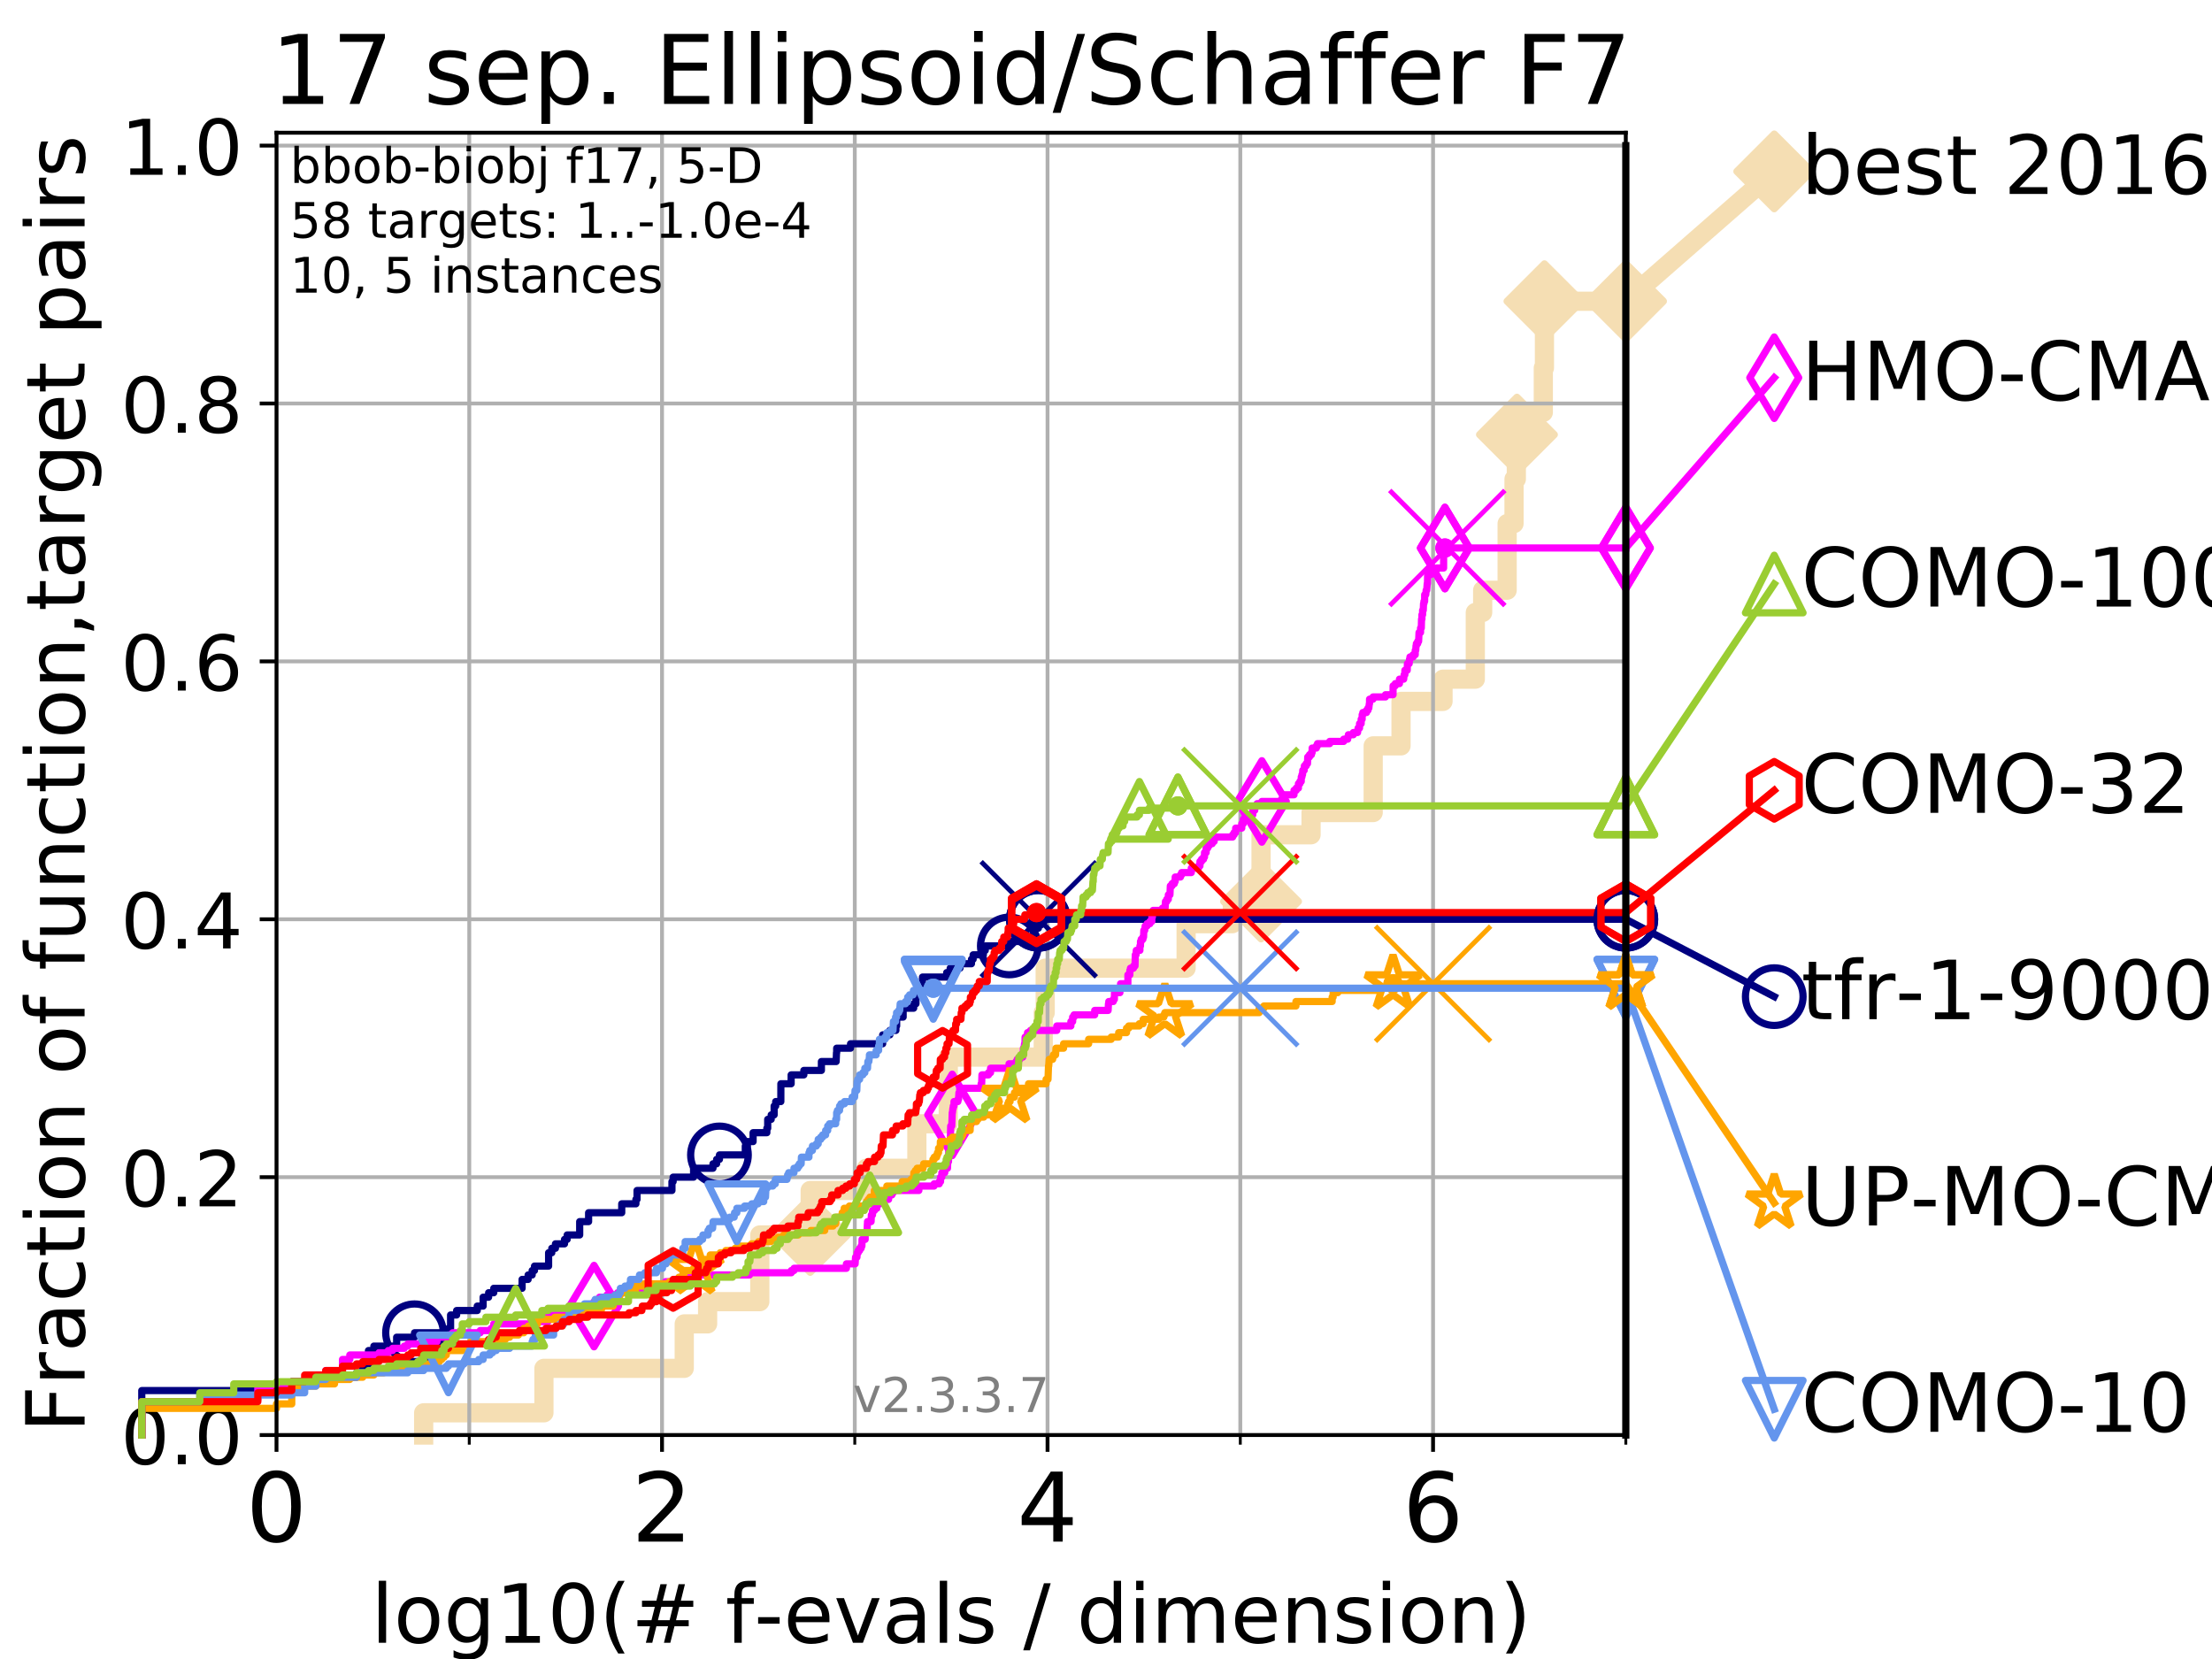 <?xml version="1.0" encoding="utf-8" standalone="no"?>
<!DOCTYPE svg PUBLIC "-//W3C//DTD SVG 1.1//EN"
  "http://www.w3.org/Graphics/SVG/1.1/DTD/svg11.dtd">
<!-- Created with matplotlib (https://matplotlib.org/) -->
<svg height="345.6pt" version="1.1" viewBox="0 0 460.8 345.6" width="460.8pt" xmlns="http://www.w3.org/2000/svg" xmlns:xlink="http://www.w3.org/1999/xlink">
 <defs>
  <style type="text/css">
*{stroke-linecap:butt;stroke-linejoin:round;}
  </style>
 </defs>
 <g id="figure_1">
  <g id="patch_1">
   <path d="M 0 345.6 
L 460.8 345.6 
L 460.8 0 
L 0 0 
z
" style="fill:#ffffff;"/>
  </g>
  <g id="axes_1">
   <g id="patch_2">
    <path d="M 57.6 298.944 
L 338.688 298.944 
L 338.688 27.648 
L 57.6 27.648 
z
" style="fill:#ffffff;"/>
   </g>
   <g id="line2d_1">
    <path d="M 88.256 298.944 
L 88.256 294.313 
L 113.311 294.313 
L 113.311 285.05 
L 142.54 285.05 
L 142.54 275.788 
L 147.409 275.788 
L 147.409 271.157 
L 158.282 271.157 
L 158.282 257.263 
L 168.776 257.263 
L 168.776 248.001 
L 180.473 248.001 
L 180.473 243.37 
L 191 243.37 
L 191 234.107 
L 197.543 234.107 
L 197.543 220.214 
L 217.325 220.214 
L 217.325 210.951 
L 217.735 210.951 
L 217.735 201.689 
L 247.088 201.689 
L 247.088 192.426 
L 256.718 192.426 
L 256.718 187.795 
L 262.699 187.795 
L 262.699 173.901 
L 273.116 173.901 
L 273.116 169.27 
L 286.061 169.27 
L 286.061 155.377 
L 291.86 155.377 
L 291.86 146.114 
L 300.608 146.114 
L 300.608 141.483 
L 307.335 141.483 
L 307.335 127.589 
L 308.866 127.589 
L 308.866 122.958 
L 313.967 122.958 
L 313.967 109.065 
L 315.4 109.065 
L 315.4 99.802 
L 315.88 99.802 
L 315.88 90.54 
L 316.007 90.54 
L 316.007 85.909 
L 321.501 85.909 
L 321.501 76.646 
L 321.735 76.646 
L 321.735 62.753 
L 338.688 62.753 
" style="fill:none;stroke:#f5deb3;stroke-linecap:square;stroke-width:4;"/>
   </g>
   <g id="line2d_2">
    <defs>
     <path d="M 0 7.778 
L 7.778 0 
L 0 -7.778 
L -7.778 0 
z
" id="m0204673bf7" style="stroke:#f5deb3;stroke-linejoin:miter;stroke-width:1.5;"/>
    </defs>
    <g>
     <use style="fill:#f5deb3;stroke:#f5deb3;stroke-linejoin:miter;stroke-width:1.5;" x="168.776" xlink:href="#m0204673bf7" y="257.263"/>
     <use style="fill:#f5deb3;stroke:#f5deb3;stroke-linejoin:miter;stroke-width:1.5;" x="262.699" xlink:href="#m0204673bf7" y="187.795"/>
     <use style="fill:#f5deb3;stroke:#f5deb3;stroke-linejoin:miter;stroke-width:1.5;" x="316.007" xlink:href="#m0204673bf7" y="90.54"/>
     <use style="fill:#f5deb3;stroke:#f5deb3;stroke-linejoin:miter;stroke-width:1.5;" x="321.735" xlink:href="#m0204673bf7" y="62.753"/>
     <use style="fill:#f5deb3;stroke:#f5deb3;stroke-linejoin:miter;stroke-width:1.5;" x="338.688" xlink:href="#m0204673bf7" y="62.753"/>
    </g>
   </g>
   <g id="line2d_3">
    <path style="fill:none;stroke:#f5deb3;stroke-linecap:square;stroke-width:4;"/>
    <g/>
   </g>
   <g id="line2d_4">
    <path d="M 338.688 62.753 
L 369.608 35.706 
" style="fill:none;stroke:#f5deb3;stroke-linecap:square;stroke-width:4;"/>
    <g>
     <use style="fill:#f5deb3;stroke:#f5deb3;stroke-linejoin:miter;stroke-width:1.5;" x="338.688" xlink:href="#m0204673bf7" y="62.753"/>
     <use style="fill:#f5deb3;stroke:#f5deb3;stroke-linejoin:miter;stroke-width:1.5;" x="369.608" xlink:href="#m0204673bf7" y="35.706"/>
    </g>
   </g>
   <g id="matplotlib.axis_1">
    <g id="xtick_1">
     <g id="line2d_5">
      <path clip-path="url(#pa2c0ef1fc4)" d="M 57.6 298.944 
L 57.6 27.648 
" style="fill:none;stroke:#b0b0b0;stroke-linecap:square;stroke-width:0.8;"/>
     </g>
     <g id="line2d_6">
      <defs>
       <path d="M 0 0 
L 0 3.5 
" id="m3a759fb420" style="stroke:#000000;stroke-width:0.8;"/>
      </defs>
      <g>
       <use style="stroke:#000000;stroke-width:0.8;" x="57.6" xlink:href="#m3a759fb420" y="298.944"/>
      </g>
     </g>
     <g id="text_1">
      <!-- 0 -->
      <defs>
       <path d="M 31.781 66.406 
Q 24.172 66.406 20.328 58.906 
Q 16.5 51.422 16.5 36.375 
Q 16.5 21.391 20.328 13.891 
Q 24.172 6.391 31.781 6.391 
Q 39.453 6.391 43.281 13.891 
Q 47.125 21.391 47.125 36.375 
Q 47.125 51.422 43.281 58.906 
Q 39.453 66.406 31.781 66.406 
z
M 31.781 74.219 
Q 44.047 74.219 50.516 64.516 
Q 56.984 54.828 56.984 36.375 
Q 56.984 17.969 50.516 8.266 
Q 44.047 -1.422 31.781 -1.422 
Q 19.531 -1.422 13.062 8.266 
Q 6.594 17.969 6.594 36.375 
Q 6.594 54.828 13.062 64.516 
Q 19.531 74.219 31.781 74.219 
z
" id="DejaVuSans-48"/>
      </defs>
      <g transform="translate(51.237 321.141)scale(0.2 -0.2)">
       <use xlink:href="#DejaVuSans-48"/>
      </g>
     </g>
    </g>
    <g id="xtick_2">
     <g id="line2d_7">
      <path clip-path="url(#pa2c0ef1fc4)" d="M 137.911 298.944 
L 137.911 27.648 
" style="fill:none;stroke:#b0b0b0;stroke-linecap:square;stroke-width:0.8;"/>
     </g>
     <g id="line2d_8">
      <g>
       <use style="stroke:#000000;stroke-width:0.8;" x="137.911" xlink:href="#m3a759fb420" y="298.944"/>
      </g>
     </g>
     <g id="text_2">
      <!-- 2 -->
      <defs>
       <path d="M 19.188 8.297 
L 53.609 8.297 
L 53.609 0 
L 7.328 0 
L 7.328 8.297 
Q 12.938 14.109 22.625 23.891 
Q 32.328 33.688 34.812 36.531 
Q 39.547 41.844 41.422 45.531 
Q 43.312 49.219 43.312 52.781 
Q 43.312 58.594 39.234 62.25 
Q 35.156 65.922 28.609 65.922 
Q 23.969 65.922 18.812 64.312 
Q 13.672 62.703 7.812 59.422 
L 7.812 69.391 
Q 13.766 71.781 18.938 73 
Q 24.125 74.219 28.422 74.219 
Q 39.75 74.219 46.484 68.547 
Q 53.219 62.891 53.219 53.422 
Q 53.219 48.922 51.531 44.891 
Q 49.859 40.875 45.406 35.406 
Q 44.188 33.984 37.641 27.219 
Q 31.109 20.453 19.188 8.297 
z
" id="DejaVuSans-50"/>
      </defs>
      <g transform="translate(131.548 321.141)scale(0.2 -0.2)">
       <use xlink:href="#DejaVuSans-50"/>
      </g>
     </g>
    </g>
    <g id="xtick_3">
     <g id="line2d_9">
      <path clip-path="url(#pa2c0ef1fc4)" d="M 218.222 298.944 
L 218.222 27.648 
" style="fill:none;stroke:#b0b0b0;stroke-linecap:square;stroke-width:0.8;"/>
     </g>
     <g id="line2d_10">
      <g>
       <use style="stroke:#000000;stroke-width:0.8;" x="218.222" xlink:href="#m3a759fb420" y="298.944"/>
      </g>
     </g>
     <g id="text_3">
      <!-- 4 -->
      <defs>
       <path d="M 37.797 64.312 
L 12.891 25.391 
L 37.797 25.391 
z
M 35.203 72.906 
L 47.609 72.906 
L 47.609 25.391 
L 58.016 25.391 
L 58.016 17.188 
L 47.609 17.188 
L 47.609 0 
L 37.797 0 
L 37.797 17.188 
L 4.891 17.188 
L 4.891 26.703 
z
" id="DejaVuSans-52"/>
      </defs>
      <g transform="translate(211.859 321.141)scale(0.2 -0.2)">
       <use xlink:href="#DejaVuSans-52"/>
      </g>
     </g>
    </g>
    <g id="xtick_4">
     <g id="line2d_11">
      <path clip-path="url(#pa2c0ef1fc4)" d="M 298.533 298.944 
L 298.533 27.648 
" style="fill:none;stroke:#b0b0b0;stroke-linecap:square;stroke-width:0.8;"/>
     </g>
     <g id="line2d_12">
      <g>
       <use style="stroke:#000000;stroke-width:0.8;" x="298.533" xlink:href="#m3a759fb420" y="298.944"/>
      </g>
     </g>
     <g id="text_4">
      <!-- 6 -->
      <defs>
       <path d="M 33.016 40.375 
Q 26.375 40.375 22.484 35.828 
Q 18.609 31.297 18.609 23.391 
Q 18.609 15.531 22.484 10.953 
Q 26.375 6.391 33.016 6.391 
Q 39.656 6.391 43.531 10.953 
Q 47.406 15.531 47.406 23.391 
Q 47.406 31.297 43.531 35.828 
Q 39.656 40.375 33.016 40.375 
z
M 52.594 71.297 
L 52.594 62.312 
Q 48.875 64.062 45.094 64.984 
Q 41.312 65.922 37.594 65.922 
Q 27.828 65.922 22.672 59.328 
Q 17.531 52.734 16.797 39.406 
Q 19.672 43.656 24.016 45.922 
Q 28.375 48.188 33.594 48.188 
Q 44.578 48.188 50.953 41.516 
Q 57.328 34.859 57.328 23.391 
Q 57.328 12.156 50.688 5.359 
Q 44.047 -1.422 33.016 -1.422 
Q 20.359 -1.422 13.672 8.266 
Q 6.984 17.969 6.984 36.375 
Q 6.984 53.656 15.188 63.938 
Q 23.391 74.219 37.203 74.219 
Q 40.922 74.219 44.703 73.484 
Q 48.484 72.75 52.594 71.297 
z
" id="DejaVuSans-54"/>
      </defs>
      <g transform="translate(292.17 321.141)scale(0.2 -0.2)">
       <use xlink:href="#DejaVuSans-54"/>
      </g>
     </g>
    </g>
    <g id="xtick_5">
     <g id="line2d_13">
      <path clip-path="url(#pa2c0ef1fc4)" d="M 97.755 298.944 
L 97.755 27.648 
" style="fill:none;stroke:#b0b0b0;stroke-linecap:square;stroke-width:0.8;"/>
     </g>
     <g id="line2d_14">
      <defs>
       <path d="M 0 0 
L 0 2 
" id="mc7d084a583" style="stroke:#000000;stroke-width:0.6;"/>
      </defs>
      <g>
       <use style="stroke:#000000;stroke-width:0.6;" x="97.755" xlink:href="#mc7d084a583" y="298.944"/>
      </g>
     </g>
    </g>
    <g id="xtick_6">
     <g id="line2d_15">
      <path clip-path="url(#pa2c0ef1fc4)" d="M 178.066 298.944 
L 178.066 27.648 
" style="fill:none;stroke:#b0b0b0;stroke-linecap:square;stroke-width:0.8;"/>
     </g>
     <g id="line2d_16">
      <g>
       <use style="stroke:#000000;stroke-width:0.6;" x="178.066" xlink:href="#mc7d084a583" y="298.944"/>
      </g>
     </g>
    </g>
    <g id="xtick_7">
     <g id="line2d_17">
      <path clip-path="url(#pa2c0ef1fc4)" d="M 258.377 298.944 
L 258.377 27.648 
" style="fill:none;stroke:#b0b0b0;stroke-linecap:square;stroke-width:0.8;"/>
     </g>
     <g id="line2d_18">
      <g>
       <use style="stroke:#000000;stroke-width:0.6;" x="258.377" xlink:href="#mc7d084a583" y="298.944"/>
      </g>
     </g>
    </g>
    <g id="xtick_8">
     <g id="line2d_19">
      <path clip-path="url(#pa2c0ef1fc4)" d="M 338.688 298.944 
L 338.688 27.648 
" style="fill:none;stroke:#b0b0b0;stroke-linecap:square;stroke-width:0.8;"/>
     </g>
     <g id="line2d_20">
      <g>
       <use style="stroke:#000000;stroke-width:0.6;" x="338.688" xlink:href="#mc7d084a583" y="298.944"/>
      </g>
     </g>
    </g>
    <g id="text_5">
     <!-- log10(# f-evals / dimension) -->
     <defs>
      <path d="M 9.422 75.984 
L 18.406 75.984 
L 18.406 0 
L 9.422 0 
z
" id="DejaVuSans-108"/>
      <path d="M 30.609 48.391 
Q 23.391 48.391 19.188 42.75 
Q 14.984 37.109 14.984 27.297 
Q 14.984 17.484 19.156 11.844 
Q 23.344 6.203 30.609 6.203 
Q 37.797 6.203 41.984 11.859 
Q 46.188 17.531 46.188 27.297 
Q 46.188 37.016 41.984 42.703 
Q 37.797 48.391 30.609 48.391 
z
M 30.609 56 
Q 42.328 56 49.016 48.375 
Q 55.719 40.766 55.719 27.297 
Q 55.719 13.875 49.016 6.219 
Q 42.328 -1.422 30.609 -1.422 
Q 18.844 -1.422 12.172 6.219 
Q 5.516 13.875 5.516 27.297 
Q 5.516 40.766 12.172 48.375 
Q 18.844 56 30.609 56 
z
" id="DejaVuSans-111"/>
      <path d="M 45.406 27.984 
Q 45.406 37.75 41.375 43.109 
Q 37.359 48.484 30.078 48.484 
Q 22.859 48.484 18.828 43.109 
Q 14.797 37.75 14.797 27.984 
Q 14.797 18.266 18.828 12.891 
Q 22.859 7.516 30.078 7.516 
Q 37.359 7.516 41.375 12.891 
Q 45.406 18.266 45.406 27.984 
z
M 54.391 6.781 
Q 54.391 -7.172 48.188 -13.984 
Q 42 -20.797 29.203 -20.797 
Q 24.469 -20.797 20.266 -20.094 
Q 16.062 -19.391 12.109 -17.922 
L 12.109 -9.188 
Q 16.062 -11.328 19.922 -12.344 
Q 23.781 -13.375 27.781 -13.375 
Q 36.625 -13.375 41.016 -8.766 
Q 45.406 -4.156 45.406 5.172 
L 45.406 9.625 
Q 42.625 4.781 38.281 2.391 
Q 33.938 0 27.875 0 
Q 17.828 0 11.672 7.656 
Q 5.516 15.328 5.516 27.984 
Q 5.516 40.672 11.672 48.328 
Q 17.828 56 27.875 56 
Q 33.938 56 38.281 53.609 
Q 42.625 51.219 45.406 46.391 
L 45.406 54.688 
L 54.391 54.688 
z
" id="DejaVuSans-103"/>
      <path d="M 12.406 8.297 
L 28.516 8.297 
L 28.516 63.922 
L 10.984 60.406 
L 10.984 69.391 
L 28.422 72.906 
L 38.281 72.906 
L 38.281 8.297 
L 54.391 8.297 
L 54.391 0 
L 12.406 0 
z
" id="DejaVuSans-49"/>
      <path d="M 31 75.875 
Q 24.469 64.656 21.281 53.656 
Q 18.109 42.672 18.109 31.391 
Q 18.109 20.125 21.312 9.062 
Q 24.516 -2 31 -13.188 
L 23.188 -13.188 
Q 15.875 -1.703 12.234 9.375 
Q 8.594 20.453 8.594 31.391 
Q 8.594 42.281 12.203 53.312 
Q 15.828 64.359 23.188 75.875 
z
" id="DejaVuSans-40"/>
      <path d="M 51.125 44 
L 36.922 44 
L 32.812 27.688 
L 47.125 27.688 
z
M 43.797 71.781 
L 38.719 51.516 
L 52.984 51.516 
L 58.109 71.781 
L 65.922 71.781 
L 60.891 51.516 
L 76.125 51.516 
L 76.125 44 
L 58.984 44 
L 54.984 27.688 
L 70.516 27.688 
L 70.516 20.219 
L 53.078 20.219 
L 48 0 
L 40.188 0 
L 45.219 20.219 
L 30.906 20.219 
L 25.875 0 
L 18.016 0 
L 23.094 20.219 
L 7.719 20.219 
L 7.719 27.688 
L 24.906 27.688 
L 29 44 
L 13.281 44 
L 13.281 51.516 
L 30.906 51.516 
L 35.891 71.781 
z
" id="DejaVuSans-35"/>
      <path id="DejaVuSans-32"/>
      <path d="M 37.109 75.984 
L 37.109 68.5 
L 28.516 68.5 
Q 23.688 68.5 21.797 66.547 
Q 19.922 64.594 19.922 59.516 
L 19.922 54.688 
L 34.719 54.688 
L 34.719 47.703 
L 19.922 47.703 
L 19.922 0 
L 10.891 0 
L 10.891 47.703 
L 2.297 47.703 
L 2.297 54.688 
L 10.891 54.688 
L 10.891 58.5 
Q 10.891 67.625 15.141 71.797 
Q 19.391 75.984 28.609 75.984 
z
" id="DejaVuSans-102"/>
      <path d="M 4.891 31.391 
L 31.203 31.391 
L 31.203 23.391 
L 4.891 23.391 
z
" id="DejaVuSans-45"/>
      <path d="M 56.203 29.594 
L 56.203 25.203 
L 14.891 25.203 
Q 15.484 15.922 20.484 11.062 
Q 25.484 6.203 34.422 6.203 
Q 39.594 6.203 44.453 7.469 
Q 49.312 8.734 54.109 11.281 
L 54.109 2.781 
Q 49.266 0.734 44.188 -0.344 
Q 39.109 -1.422 33.891 -1.422 
Q 20.797 -1.422 13.156 6.188 
Q 5.516 13.812 5.516 26.812 
Q 5.516 40.234 12.766 48.109 
Q 20.016 56 32.328 56 
Q 43.359 56 49.781 48.891 
Q 56.203 41.797 56.203 29.594 
z
M 47.219 32.234 
Q 47.125 39.594 43.094 43.984 
Q 39.062 48.391 32.422 48.391 
Q 24.906 48.391 20.391 44.141 
Q 15.875 39.891 15.188 32.172 
z
" id="DejaVuSans-101"/>
      <path d="M 2.984 54.688 
L 12.5 54.688 
L 29.594 8.797 
L 46.688 54.688 
L 56.203 54.688 
L 35.688 0 
L 23.484 0 
z
" id="DejaVuSans-118"/>
      <path d="M 34.281 27.484 
Q 23.391 27.484 19.188 25 
Q 14.984 22.516 14.984 16.5 
Q 14.984 11.719 18.141 8.906 
Q 21.297 6.109 26.703 6.109 
Q 34.188 6.109 38.703 11.406 
Q 43.219 16.703 43.219 25.484 
L 43.219 27.484 
z
M 52.203 31.203 
L 52.203 0 
L 43.219 0 
L 43.219 8.297 
Q 40.141 3.328 35.547 0.953 
Q 30.953 -1.422 24.312 -1.422 
Q 15.922 -1.422 10.953 3.297 
Q 6 8.016 6 15.922 
Q 6 25.141 12.172 29.828 
Q 18.359 34.516 30.609 34.516 
L 43.219 34.516 
L 43.219 35.406 
Q 43.219 41.609 39.141 45 
Q 35.062 48.391 27.688 48.391 
Q 23 48.391 18.547 47.266 
Q 14.109 46.141 10.016 43.891 
L 10.016 52.203 
Q 14.938 54.109 19.578 55.047 
Q 24.219 56 28.609 56 
Q 40.484 56 46.344 49.844 
Q 52.203 43.703 52.203 31.203 
z
" id="DejaVuSans-97"/>
      <path d="M 44.281 53.078 
L 44.281 44.578 
Q 40.484 46.531 36.375 47.5 
Q 32.281 48.484 27.875 48.484 
Q 21.188 48.484 17.844 46.438 
Q 14.5 44.391 14.5 40.281 
Q 14.5 37.156 16.891 35.375 
Q 19.281 33.594 26.516 31.984 
L 29.594 31.297 
Q 39.156 29.25 43.188 25.516 
Q 47.219 21.781 47.219 15.094 
Q 47.219 7.469 41.188 3.016 
Q 35.156 -1.422 24.609 -1.422 
Q 20.219 -1.422 15.453 -0.562 
Q 10.688 0.297 5.422 2 
L 5.422 11.281 
Q 10.406 8.688 15.234 7.391 
Q 20.062 6.109 24.812 6.109 
Q 31.156 6.109 34.562 8.281 
Q 37.984 10.453 37.984 14.406 
Q 37.984 18.062 35.516 20.016 
Q 33.062 21.969 24.703 23.781 
L 21.578 24.516 
Q 13.234 26.266 9.516 29.906 
Q 5.812 33.547 5.812 39.891 
Q 5.812 47.609 11.281 51.797 
Q 16.75 56 26.812 56 
Q 31.781 56 36.172 55.266 
Q 40.578 54.547 44.281 53.078 
z
" id="DejaVuSans-115"/>
      <path d="M 25.391 72.906 
L 33.688 72.906 
L 8.297 -9.281 
L 0 -9.281 
z
" id="DejaVuSans-47"/>
      <path d="M 45.406 46.391 
L 45.406 75.984 
L 54.391 75.984 
L 54.391 0 
L 45.406 0 
L 45.406 8.203 
Q 42.578 3.328 38.25 0.953 
Q 33.938 -1.422 27.875 -1.422 
Q 17.969 -1.422 11.734 6.484 
Q 5.516 14.406 5.516 27.297 
Q 5.516 40.188 11.734 48.094 
Q 17.969 56 27.875 56 
Q 33.938 56 38.25 53.625 
Q 42.578 51.266 45.406 46.391 
z
M 14.797 27.297 
Q 14.797 17.391 18.875 11.75 
Q 22.953 6.109 30.078 6.109 
Q 37.203 6.109 41.297 11.75 
Q 45.406 17.391 45.406 27.297 
Q 45.406 37.203 41.297 42.844 
Q 37.203 48.484 30.078 48.484 
Q 22.953 48.484 18.875 42.844 
Q 14.797 37.203 14.797 27.297 
z
" id="DejaVuSans-100"/>
      <path d="M 9.422 54.688 
L 18.406 54.688 
L 18.406 0 
L 9.422 0 
z
M 9.422 75.984 
L 18.406 75.984 
L 18.406 64.594 
L 9.422 64.594 
z
" id="DejaVuSans-105"/>
      <path d="M 52 44.188 
Q 55.375 50.25 60.062 53.125 
Q 64.75 56 71.094 56 
Q 79.641 56 84.281 50.016 
Q 88.922 44.047 88.922 33.016 
L 88.922 0 
L 79.891 0 
L 79.891 32.719 
Q 79.891 40.578 77.094 44.375 
Q 74.312 48.188 68.609 48.188 
Q 61.625 48.188 57.562 43.547 
Q 53.516 38.922 53.516 30.906 
L 53.516 0 
L 44.484 0 
L 44.484 32.719 
Q 44.484 40.625 41.703 44.406 
Q 38.922 48.188 33.109 48.188 
Q 26.219 48.188 22.156 43.531 
Q 18.109 38.875 18.109 30.906 
L 18.109 0 
L 9.078 0 
L 9.078 54.688 
L 18.109 54.688 
L 18.109 46.188 
Q 21.188 51.219 25.484 53.609 
Q 29.781 56 35.688 56 
Q 41.656 56 45.828 52.969 
Q 50 49.953 52 44.188 
z
" id="DejaVuSans-109"/>
      <path d="M 54.891 33.016 
L 54.891 0 
L 45.906 0 
L 45.906 32.719 
Q 45.906 40.484 42.875 44.328 
Q 39.844 48.188 33.797 48.188 
Q 26.516 48.188 22.312 43.547 
Q 18.109 38.922 18.109 30.906 
L 18.109 0 
L 9.078 0 
L 9.078 54.688 
L 18.109 54.688 
L 18.109 46.188 
Q 21.344 51.125 25.703 53.562 
Q 30.078 56 35.797 56 
Q 45.219 56 50.047 50.172 
Q 54.891 44.344 54.891 33.016 
z
" id="DejaVuSans-110"/>
      <path d="M 8.016 75.875 
L 15.828 75.875 
Q 23.141 64.359 26.781 53.312 
Q 30.422 42.281 30.422 31.391 
Q 30.422 20.453 26.781 9.375 
Q 23.141 -1.703 15.828 -13.188 
L 8.016 -13.188 
Q 14.5 -2 17.703 9.062 
Q 20.906 20.125 20.906 31.391 
Q 20.906 42.672 17.703 53.656 
Q 14.5 64.656 8.016 75.875 
z
" id="DejaVuSans-41"/>
     </defs>
     <g transform="translate(77.303 342.218)scale(0.17 -0.17)">
      <use xlink:href="#DejaVuSans-108"/>
      <use x="27.783" xlink:href="#DejaVuSans-111"/>
      <use x="88.965" xlink:href="#DejaVuSans-103"/>
      <use x="152.441" xlink:href="#DejaVuSans-49"/>
      <use x="216.064" xlink:href="#DejaVuSans-48"/>
      <use x="279.688" xlink:href="#DejaVuSans-40"/>
      <use x="318.701" xlink:href="#DejaVuSans-35"/>
      <use x="402.49" xlink:href="#DejaVuSans-32"/>
      <use x="434.277" xlink:href="#DejaVuSans-102"/>
      <use x="469.404" xlink:href="#DejaVuSans-45"/>
      <use x="505.488" xlink:href="#DejaVuSans-101"/>
      <use x="567.012" xlink:href="#DejaVuSans-118"/>
      <use x="626.191" xlink:href="#DejaVuSans-97"/>
      <use x="687.471" xlink:href="#DejaVuSans-108"/>
      <use x="715.254" xlink:href="#DejaVuSans-115"/>
      <use x="767.354" xlink:href="#DejaVuSans-32"/>
      <use x="799.141" xlink:href="#DejaVuSans-47"/>
      <use x="832.832" xlink:href="#DejaVuSans-32"/>
      <use x="864.619" xlink:href="#DejaVuSans-100"/>
      <use x="928.096" xlink:href="#DejaVuSans-105"/>
      <use x="955.879" xlink:href="#DejaVuSans-109"/>
      <use x="1053.291" xlink:href="#DejaVuSans-101"/>
      <use x="1114.814" xlink:href="#DejaVuSans-110"/>
      <use x="1178.193" xlink:href="#DejaVuSans-115"/>
      <use x="1230.293" xlink:href="#DejaVuSans-105"/>
      <use x="1258.076" xlink:href="#DejaVuSans-111"/>
      <use x="1319.258" xlink:href="#DejaVuSans-110"/>
      <use x="1382.637" xlink:href="#DejaVuSans-41"/>
     </g>
    </g>
   </g>
   <g id="matplotlib.axis_2">
    <g id="ytick_1">
     <g id="line2d_21">
      <path clip-path="url(#pa2c0ef1fc4)" d="M 57.6 298.944 
L 338.688 298.944 
" style="fill:none;stroke:#b0b0b0;stroke-linecap:square;stroke-width:0.8;"/>
     </g>
     <g id="line2d_22">
      <defs>
       <path d="M 0 0 
L -3.5 0 
" id="m9f9a2e5b32" style="stroke:#000000;stroke-width:0.8;"/>
      </defs>
      <g>
       <use style="stroke:#000000;stroke-width:0.8;" x="57.6" xlink:href="#m9f9a2e5b32" y="298.944"/>
      </g>
     </g>
     <g id="text_6">
      <!-- 0.0 -->
      <defs>
       <path d="M 10.688 12.406 
L 21 12.406 
L 21 0 
L 10.688 0 
z
" id="DejaVuSans-46"/>
      </defs>
      <g transform="translate(25.155 305.023)scale(0.16 -0.16)">
       <use xlink:href="#DejaVuSans-48"/>
       <use x="63.623" xlink:href="#DejaVuSans-46"/>
       <use x="95.41" xlink:href="#DejaVuSans-48"/>
      </g>
     </g>
    </g>
    <g id="ytick_2">
     <g id="line2d_23">
      <path clip-path="url(#pa2c0ef1fc4)" d="M 57.6 245.222 
L 338.688 245.222 
" style="fill:none;stroke:#b0b0b0;stroke-linecap:square;stroke-width:0.8;"/>
     </g>
     <g id="line2d_24">
      <g>
       <use style="stroke:#000000;stroke-width:0.8;" x="57.6" xlink:href="#m9f9a2e5b32" y="245.222"/>
      </g>
     </g>
     <g id="text_7">
      <!-- 0.2 -->
      <g transform="translate(25.155 251.301)scale(0.16 -0.16)">
       <use xlink:href="#DejaVuSans-48"/>
       <use x="63.623" xlink:href="#DejaVuSans-46"/>
       <use x="95.41" xlink:href="#DejaVuSans-50"/>
      </g>
     </g>
    </g>
    <g id="ytick_3">
     <g id="line2d_25">
      <path clip-path="url(#pa2c0ef1fc4)" d="M 57.6 191.5 
L 338.688 191.5 
" style="fill:none;stroke:#b0b0b0;stroke-linecap:square;stroke-width:0.8;"/>
     </g>
     <g id="line2d_26">
      <g>
       <use style="stroke:#000000;stroke-width:0.8;" x="57.6" xlink:href="#m9f9a2e5b32" y="191.5"/>
      </g>
     </g>
     <g id="text_8">
      <!-- 0.4 -->
      <g transform="translate(25.155 197.579)scale(0.16 -0.16)">
       <use xlink:href="#DejaVuSans-48"/>
       <use x="63.623" xlink:href="#DejaVuSans-46"/>
       <use x="95.41" xlink:href="#DejaVuSans-52"/>
      </g>
     </g>
    </g>
    <g id="ytick_4">
     <g id="line2d_27">
      <path clip-path="url(#pa2c0ef1fc4)" d="M 57.6 137.778 
L 338.688 137.778 
" style="fill:none;stroke:#b0b0b0;stroke-linecap:square;stroke-width:0.8;"/>
     </g>
     <g id="line2d_28">
      <g>
       <use style="stroke:#000000;stroke-width:0.8;" x="57.6" xlink:href="#m9f9a2e5b32" y="137.778"/>
      </g>
     </g>
     <g id="text_9">
      <!-- 0.6 -->
      <g transform="translate(25.155 143.857)scale(0.16 -0.16)">
       <use xlink:href="#DejaVuSans-48"/>
       <use x="63.623" xlink:href="#DejaVuSans-46"/>
       <use x="95.41" xlink:href="#DejaVuSans-54"/>
      </g>
     </g>
    </g>
    <g id="ytick_5">
     <g id="line2d_29">
      <path clip-path="url(#pa2c0ef1fc4)" d="M 57.6 84.056 
L 338.688 84.056 
" style="fill:none;stroke:#b0b0b0;stroke-linecap:square;stroke-width:0.8;"/>
     </g>
     <g id="line2d_30">
      <g>
       <use style="stroke:#000000;stroke-width:0.8;" x="57.6" xlink:href="#m9f9a2e5b32" y="84.056"/>
      </g>
     </g>
     <g id="text_10">
      <!-- 0.8 -->
      <defs>
       <path d="M 31.781 34.625 
Q 24.75 34.625 20.719 30.859 
Q 16.703 27.094 16.703 20.516 
Q 16.703 13.922 20.719 10.156 
Q 24.75 6.391 31.781 6.391 
Q 38.812 6.391 42.859 10.172 
Q 46.922 13.969 46.922 20.516 
Q 46.922 27.094 42.891 30.859 
Q 38.875 34.625 31.781 34.625 
z
M 21.922 38.812 
Q 15.578 40.375 12.031 44.719 
Q 8.5 49.078 8.5 55.328 
Q 8.5 64.062 14.719 69.141 
Q 20.953 74.219 31.781 74.219 
Q 42.672 74.219 48.875 69.141 
Q 55.078 64.062 55.078 55.328 
Q 55.078 49.078 51.531 44.719 
Q 48 40.375 41.703 38.812 
Q 48.828 37.156 52.797 32.312 
Q 56.781 27.484 56.781 20.516 
Q 56.781 9.906 50.312 4.234 
Q 43.844 -1.422 31.781 -1.422 
Q 19.734 -1.422 13.25 4.234 
Q 6.781 9.906 6.781 20.516 
Q 6.781 27.484 10.781 32.312 
Q 14.797 37.156 21.922 38.812 
z
M 18.312 54.391 
Q 18.312 48.734 21.844 45.562 
Q 25.391 42.391 31.781 42.391 
Q 38.141 42.391 41.719 45.562 
Q 45.312 48.734 45.312 54.391 
Q 45.312 60.062 41.719 63.234 
Q 38.141 66.406 31.781 66.406 
Q 25.391 66.406 21.844 63.234 
Q 18.312 60.062 18.312 54.391 
z
" id="DejaVuSans-56"/>
      </defs>
      <g transform="translate(25.155 90.135)scale(0.16 -0.16)">
       <use xlink:href="#DejaVuSans-48"/>
       <use x="63.623" xlink:href="#DejaVuSans-46"/>
       <use x="95.41" xlink:href="#DejaVuSans-56"/>
      </g>
     </g>
    </g>
    <g id="ytick_6">
     <g id="line2d_31">
      <path clip-path="url(#pa2c0ef1fc4)" d="M 57.6 30.334 
L 338.688 30.334 
" style="fill:none;stroke:#b0b0b0;stroke-linecap:square;stroke-width:0.8;"/>
     </g>
     <g id="line2d_32">
      <g>
       <use style="stroke:#000000;stroke-width:0.8;" x="57.6" xlink:href="#m9f9a2e5b32" y="30.334"/>
      </g>
     </g>
     <g id="text_11">
      <!-- 1.0 -->
      <g transform="translate(25.155 36.413)scale(0.16 -0.16)">
       <use xlink:href="#DejaVuSans-49"/>
       <use x="63.623" xlink:href="#DejaVuSans-46"/>
       <use x="95.41" xlink:href="#DejaVuSans-48"/>
      </g>
     </g>
    </g>
    <g id="text_12">
     <!-- Fraction of function,target pairs -->
     <defs>
      <path d="M 9.812 72.906 
L 51.703 72.906 
L 51.703 64.594 
L 19.672 64.594 
L 19.672 43.109 
L 48.578 43.109 
L 48.578 34.812 
L 19.672 34.812 
L 19.672 0 
L 9.812 0 
z
" id="DejaVuSans-70"/>
      <path d="M 41.109 46.297 
Q 39.594 47.172 37.812 47.578 
Q 36.031 48 33.891 48 
Q 26.266 48 22.188 43.047 
Q 18.109 38.094 18.109 28.812 
L 18.109 0 
L 9.078 0 
L 9.078 54.688 
L 18.109 54.688 
L 18.109 46.188 
Q 20.953 51.172 25.484 53.578 
Q 30.031 56 36.531 56 
Q 37.453 56 38.578 55.875 
Q 39.703 55.766 41.062 55.516 
z
" id="DejaVuSans-114"/>
      <path d="M 48.781 52.594 
L 48.781 44.188 
Q 44.969 46.297 41.141 47.344 
Q 37.312 48.391 33.406 48.391 
Q 24.656 48.391 19.812 42.844 
Q 14.984 37.312 14.984 27.297 
Q 14.984 17.281 19.812 11.734 
Q 24.656 6.203 33.406 6.203 
Q 37.312 6.203 41.141 7.25 
Q 44.969 8.297 48.781 10.406 
L 48.781 2.094 
Q 45.016 0.344 40.984 -0.531 
Q 36.969 -1.422 32.422 -1.422 
Q 20.062 -1.422 12.781 6.344 
Q 5.516 14.109 5.516 27.297 
Q 5.516 40.672 12.859 48.328 
Q 20.219 56 33.016 56 
Q 37.156 56 41.109 55.141 
Q 45.062 54.297 48.781 52.594 
z
" id="DejaVuSans-99"/>
      <path d="M 18.312 70.219 
L 18.312 54.688 
L 36.812 54.688 
L 36.812 47.703 
L 18.312 47.703 
L 18.312 18.016 
Q 18.312 11.328 20.141 9.422 
Q 21.969 7.516 27.594 7.516 
L 36.812 7.516 
L 36.812 0 
L 27.594 0 
Q 17.188 0 13.234 3.875 
Q 9.281 7.766 9.281 18.016 
L 9.281 47.703 
L 2.688 47.703 
L 2.688 54.688 
L 9.281 54.688 
L 9.281 70.219 
z
" id="DejaVuSans-116"/>
      <path d="M 8.5 21.578 
L 8.5 54.688 
L 17.484 54.688 
L 17.484 21.922 
Q 17.484 14.156 20.5 10.266 
Q 23.531 6.391 29.594 6.391 
Q 36.859 6.391 41.078 11.031 
Q 45.312 15.672 45.312 23.688 
L 45.312 54.688 
L 54.297 54.688 
L 54.297 0 
L 45.312 0 
L 45.312 8.406 
Q 42.047 3.422 37.719 1 
Q 33.406 -1.422 27.688 -1.422 
Q 18.266 -1.422 13.375 4.438 
Q 8.5 10.297 8.5 21.578 
z
M 31.109 56 
z
" id="DejaVuSans-117"/>
      <path d="M 11.719 12.406 
L 22.016 12.406 
L 22.016 4 
L 14.016 -11.625 
L 7.719 -11.625 
L 11.719 4 
z
" id="DejaVuSans-44"/>
      <path d="M 18.109 8.203 
L 18.109 -20.797 
L 9.078 -20.797 
L 9.078 54.688 
L 18.109 54.688 
L 18.109 46.391 
Q 20.953 51.266 25.266 53.625 
Q 29.594 56 35.594 56 
Q 45.562 56 51.781 48.094 
Q 58.016 40.188 58.016 27.297 
Q 58.016 14.406 51.781 6.484 
Q 45.562 -1.422 35.594 -1.422 
Q 29.594 -1.422 25.266 0.953 
Q 20.953 3.328 18.109 8.203 
z
M 48.688 27.297 
Q 48.688 37.203 44.609 42.844 
Q 40.531 48.484 33.406 48.484 
Q 26.266 48.484 22.188 42.844 
Q 18.109 37.203 18.109 27.297 
Q 18.109 17.391 22.188 11.75 
Q 26.266 6.109 33.406 6.109 
Q 40.531 6.109 44.609 11.75 
Q 48.688 17.391 48.688 27.297 
z
" id="DejaVuSans-112"/>
     </defs>
     <g transform="translate(17.62 298.435)rotate(-90)scale(0.17 -0.17)">
      <use xlink:href="#DejaVuSans-70"/>
      <use x="57.41" xlink:href="#DejaVuSans-114"/>
      <use x="98.523" xlink:href="#DejaVuSans-97"/>
      <use x="159.803" xlink:href="#DejaVuSans-99"/>
      <use x="214.783" xlink:href="#DejaVuSans-116"/>
      <use x="253.992" xlink:href="#DejaVuSans-105"/>
      <use x="281.775" xlink:href="#DejaVuSans-111"/>
      <use x="342.957" xlink:href="#DejaVuSans-110"/>
      <use x="406.336" xlink:href="#DejaVuSans-32"/>
      <use x="438.123" xlink:href="#DejaVuSans-111"/>
      <use x="499.305" xlink:href="#DejaVuSans-102"/>
      <use x="534.51" xlink:href="#DejaVuSans-32"/>
      <use x="566.297" xlink:href="#DejaVuSans-102"/>
      <use x="601.502" xlink:href="#DejaVuSans-117"/>
      <use x="664.881" xlink:href="#DejaVuSans-110"/>
      <use x="728.26" xlink:href="#DejaVuSans-99"/>
      <use x="783.24" xlink:href="#DejaVuSans-116"/>
      <use x="822.449" xlink:href="#DejaVuSans-105"/>
      <use x="850.232" xlink:href="#DejaVuSans-111"/>
      <use x="911.414" xlink:href="#DejaVuSans-110"/>
      <use x="974.793" xlink:href="#DejaVuSans-44"/>
      <use x="1006.58" xlink:href="#DejaVuSans-116"/>
      <use x="1045.789" xlink:href="#DejaVuSans-97"/>
      <use x="1107.068" xlink:href="#DejaVuSans-114"/>
      <use x="1148.166" xlink:href="#DejaVuSans-103"/>
      <use x="1211.643" xlink:href="#DejaVuSans-101"/>
      <use x="1273.166" xlink:href="#DejaVuSans-116"/>
      <use x="1312.375" xlink:href="#DejaVuSans-32"/>
      <use x="1344.162" xlink:href="#DejaVuSans-112"/>
      <use x="1407.639" xlink:href="#DejaVuSans-97"/>
      <use x="1468.918" xlink:href="#DejaVuSans-105"/>
      <use x="1496.701" xlink:href="#DejaVuSans-114"/>
      <use x="1537.814" xlink:href="#DejaVuSans-115"/>
     </g>
    </g>
   </g>
   <g id="line2d_33">
    <defs>
     <path d="M 0 1.5 
C 0.398 1.5 0.779 1.342 1.061 1.061 
C 1.342 0.779 1.5 0.398 1.5 0 
C 1.5 -0.398 1.342 -0.779 1.061 -1.061 
C 0.779 -1.342 0.398 -1.5 0 -1.5 
C -0.398 -1.5 -0.779 -1.342 -1.061 -1.061 
C -1.342 -0.779 -1.5 -0.398 -1.5 0 
C -1.5 0.398 -1.342 0.779 -1.061 1.061 
C -0.779 1.342 -0.398 1.5 0 1.5 
z
" id="m142b7c9bf4" style="stroke:#f5deb3;"/>
    </defs>
    <g>
     <use style="fill:#f5deb3;stroke:#f5deb3;" x="321.735" xlink:href="#m142b7c9bf4" y="62.753"/>
     <use style="fill:#f5deb3;stroke:#f5deb3;" x="321.735" xlink:href="#m142b7c9bf4" y="62.753"/>
    </g>
   </g>
   <g id="line2d_34">
    <defs>
     <path d="M 0 1.5 
C 0.398 1.5 0.779 1.342 1.061 1.061 
C 1.342 0.779 1.5 0.398 1.5 0 
C 1.5 -0.398 1.342 -0.779 1.061 -1.061 
C 0.779 -1.342 0.398 -1.5 0 -1.5 
C -0.398 -1.5 -0.779 -1.342 -1.061 -1.061 
C -1.342 -0.779 -1.5 -0.398 -1.5 0 
C -1.5 0.398 -1.342 0.779 -1.061 1.061 
C -0.779 1.342 -0.398 1.5 0 1.5 
z
" id="mba06a53459" style="stroke:#000080;"/>
    </defs>
    <g>
     <use style="fill:#000080;stroke:#000080;" x="216.319" xlink:href="#mba06a53459" y="191.5"/>
     <use style="fill:#000080;stroke:#000080;" x="216.319" xlink:href="#mba06a53459" y="191.5"/>
    </g>
   </g>
   <g id="line2d_35">
    <path d="M 29.533 298.944 
L 29.533 289.682 
L 60.78 289.682 
L 60.78 287.829 
L 65.797 287.829 
L 65.797 286.903 
L 74.263 286.903 
L 74.263 285.977 
L 75.556 285.977 
L 75.556 285.05 
L 76.759 285.05 
L 76.759 281.345 
L 77.885 281.345 
L 77.885 280.419 
L 82.627 280.419 
L 82.627 278.567 
L 86.351 278.567 
L 86.351 277.64 
L 93.422 277.64 
L 93.422 276.714 
L 93.864 276.714 
L 93.864 273.935 
L 95.125 273.935 
L 95.125 273.009 
L 99.418 273.009 
L 99.418 272.083 
L 100.642 272.083 
L 100.642 270.231 
L 101.786 270.231 
L 101.786 269.304 
L 102.859 269.304 
L 102.859 268.378 
L 108.764 268.378 
L 108.764 266.526 
L 110.017 266.526 
L 110.017 265.599 
L 110.86 265.599 
L 110.86 264.673 
L 111.346 264.673 
L 111.346 263.747 
L 114.284 263.747 
L 114.284 260.968 
L 114.947 260.968 
L 114.947 260.042 
L 115.711 260.042 
L 115.711 259.116 
L 117.598 259.116 
L 117.598 258.189 
L 118.149 258.189 
L 118.149 257.263 
L 120.759 257.263 
L 120.759 254.484 
L 122.615 254.484 
L 122.615 252.632 
L 129.518 252.632 
L 129.518 250.779 
L 132.47 250.779 
L 132.47 249.853 
L 132.707 249.853 
L 132.707 248.001 
L 139.98 248.001 
L 139.98 246.148 
L 140.226 246.148 
L 140.226 245.222 
L 144.487 245.222 
L 144.487 243.37 
L 148.526 243.37 
L 148.526 242.443 
L 149.287 242.443 
L 149.287 241.517 
L 149.876 241.517 
L 149.876 240.591 
L 155.258 240.591 
L 155.258 238.738 
L 155.679 238.738 
L 155.679 237.812 
L 156.883 237.812 
L 156.883 235.96 
L 159.748 235.96 
L 159.748 235.033 
L 159.927 235.033 
L 159.927 233.181 
L 160.652 233.181 
L 160.652 232.255 
L 161.266 232.255 
L 161.266 230.402 
L 161.592 230.402 
L 161.592 229.476 
L 162.661 229.476 
L 162.67 225.771 
L 164.81 225.771 
L 164.81 223.918 
L 167.456 223.918 
L 167.456 222.992 
L 171.113 222.992 
L 171.113 221.14 
L 174.184 221.14 
L 174.257 219.287 
L 174.296 219.287 
L 174.296 218.361 
L 177.183 218.361 
L 177.183 217.435 
L 183.877 217.435 
L 183.877 215.582 
L 185.373 215.582 
L 185.373 214.656 
L 186.636 214.656 
L 186.636 213.73 
L 186.787 213.73 
L 186.787 211.877 
L 188.14 211.877 
L 188.14 210.025 
L 190.336 210.025 
L 190.336 209.099 
L 190.813 209.099 
L 190.813 207.246 
L 192.135 207.246 
L 192.17 203.541 
L 197.208 203.541 
L 197.208 202.615 
L 197.942 202.615 
L 197.942 201.689 
L 199.988 201.689 
L 199.988 200.762 
L 202.373 200.762 
L 202.373 199.836 
L 202.722 199.836 
L 202.722 198.91 
L 204.851 198.91 
L 204.851 197.984 
L 205.247 197.984 
L 205.247 197.057 
L 210.26 197.057 
L 210.26 196.131 
L 213.465 196.131 
L 213.465 195.205 
L 215.195 195.205 
L 215.195 193.353 
L 216.319 193.353 
L 216.319 191.5 
L 338.688 191.5 
L 338.688 191.5 
" style="fill:none;stroke:#000080;stroke-linecap:square;stroke-width:1.5;"/>
   </g>
   <g id="line2d_36">
    <defs>
     <path d="M 0 6 
C 1.591 6 3.117 5.368 4.243 4.243 
C 5.368 3.117 6 1.591 6 0 
C 6 -1.591 5.368 -3.117 4.243 -4.243 
C 3.117 -5.368 1.591 -6 0 -6 
C -1.591 -6 -3.117 -5.368 -4.243 -4.243 
C -5.368 -3.117 -6 -1.591 -6 0 
C -6 1.591 -5.368 3.117 -4.243 4.243 
C -3.117 5.368 -1.591 6 0 6 
z
" id="m9ce3129f8b" style="stroke:#000080;stroke-width:1.5;"/>
    </defs>
    <g>
     <use style="fill-opacity:0;stroke:#000080;stroke-width:1.5;" x="86.351" xlink:href="#m9ce3129f8b" y="277.64"/>
     <use style="fill-opacity:0;stroke:#000080;stroke-width:1.5;" x="149.876" xlink:href="#m9ce3129f8b" y="240.591"/>
     <use style="fill-opacity:0;stroke:#000080;stroke-width:1.5;" x="210.26" xlink:href="#m9ce3129f8b" y="197.057"/>
     <use style="fill-opacity:0;stroke:#000080;stroke-width:1.5;" x="216.319" xlink:href="#m9ce3129f8b" y="191.5"/>
     <use style="fill-opacity:0;stroke:#000080;stroke-width:1.5;" x="216.319" xlink:href="#m9ce3129f8b" y="191.5"/>
     <use style="fill-opacity:0;stroke:#000080;stroke-width:1.5;" x="338.688" xlink:href="#m9ce3129f8b" y="191.5"/>
    </g>
   </g>
   <g id="line2d_37">
    <path style="fill:none;stroke:#000080;stroke-linecap:square;stroke-width:1.5;"/>
    <g/>
   </g>
   <g id="line2d_38">
    <path clip-path="url(#pa2c0ef1fc4)" d="M 216.387 191.5 
" style="fill:none;stroke:#000080;stroke-linecap:square;stroke-width:1.5;"/>
    <defs>
     <path d="M -12 12 
L 12 -12 
M -12 -12 
L 12 12 
" id="m827f0c2727" style="stroke:#000080;"/>
    </defs>
    <g clip-path="url(#pa2c0ef1fc4)">
     <use style="fill:#000080;stroke:#000080;" x="216.387" xlink:href="#m827f0c2727" y="191.5"/>
    </g>
   </g>
   <g id="line2d_39">
    <defs>
     <path d="M 0 1.5 
C 0.398 1.5 0.779 1.342 1.061 1.061 
C 1.342 0.779 1.5 0.398 1.5 0 
C 1.5 -0.398 1.342 -0.779 1.061 -1.061 
C 0.779 -1.342 0.398 -1.5 0 -1.5 
C -0.398 -1.5 -0.779 -1.342 -1.061 -1.061 
C -1.342 -0.779 -1.5 -0.398 -1.5 0 
C -1.5 0.398 -1.342 0.779 -1.061 1.061 
C -0.779 1.342 -0.398 1.5 0 1.5 
z
" id="m773d600c69" style="stroke:#ff00ff;"/>
    </defs>
    <g>
     <use style="fill:#ff00ff;stroke:#ff00ff;" x="301.001" xlink:href="#m773d600c69" y="114.159"/>
     <use style="fill:#ff00ff;stroke:#ff00ff;" x="301.001" xlink:href="#m773d600c69" y="114.159"/>
    </g>
   </g>
   <g id="line2d_40">
    <path d="M 29.533 298.944 
L 29.533 291.997 
L 48.692 291.997 
L 48.692 291.534 
L 53.709 291.534 
L 53.709 288.755 
L 60.78 288.755 
L 60.78 288.292 
L 65.797 288.292 
L 65.797 286.44 
L 67.851 286.44 
L 67.851 285.514 
L 71.35 285.514 
L 71.35 283.198 
L 72.868 283.198 
L 72.868 282.272 
L 78.942 282.272 
L 78.942 281.809 
L 80.881 281.809 
L 80.881 281.345 
L 81.776 281.345 
L 81.776 280.882 
L 84.213 280.882 
L 84.213 280.419 
L 84.956 280.419 
L 84.956 279.956 
L 88.256 279.956 
L 88.256 279.493 
L 91.03 279.493 
L 91.03 278.567 
L 93.422 278.567 
L 93.422 278.104 
L 94.295 278.104 
L 94.295 277.64 
L 100.04 277.64 
L 100.04 277.177 
L 102.331 277.177 
L 102.331 276.714 
L 102.859 276.714 
L 102.859 275.788 
L 111.346 275.788 
L 111.346 275.325 
L 114.148 275.325 
L 114.148 273.935 
L 116.081 273.935 
L 116.081 273.472 
L 117.931 273.472 
L 117.931 273.009 
L 118.577 273.009 
L 118.577 272.546 
L 120.477 272.546 
L 120.477 272.083 
L 123.751 272.083 
L 123.751 271.157 
L 124.744 271.157 
L 124.744 270.694 
L 124.892 270.694 
L 124.892 270.231 
L 126.44 270.231 
L 126.44 269.767 
L 128.65 269.767 
L 128.65 269.304 
L 130.822 269.304 
L 130.822 268.841 
L 133.667 268.841 
L 133.667 268.378 
L 137.38 268.378 
L 137.38 267.915 
L 138.494 267.915 
L 138.494 267.452 
L 138.662 267.452 
L 138.662 266.989 
L 140.649 266.989 
L 140.649 266.526 
L 141.886 266.526 
L 141.886 266.062 
L 145.259 266.062 
L 145.259 265.599 
L 156.151 265.599 
L 156.151 265.136 
L 164.847 265.136 
L 164.847 264.673 
L 165.411 264.673 
L 165.411 264.21 
L 176.322 264.21 
L 176.322 263.284 
L 178.139 263.284 
L 178.226 261.894 
L 178.521 261.894 
L 178.572 260.968 
L 178.777 260.968 
L 178.777 260.505 
L 179.086 260.505 
L 179.086 260.042 
L 179.389 260.042 
L 179.389 259.579 
L 179.553 259.579 
L 179.579 258.189 
L 180.229 258.189 
L 180.232 256.8 
L 180.606 256.8 
L 180.694 254.948 
L 180.718 254.948 
L 180.718 254.484 
L 181.465 254.484 
L 181.52 253.095 
L 181.756 253.095 
L 181.756 252.169 
L 182.166 252.169 
L 182.166 251.706 
L 182.669 251.706 
L 182.669 250.779 
L 183.318 250.779 
L 183.318 249.853 
L 185.114 249.853 
L 185.114 248.927 
L 185.799 248.927 
L 185.799 248.464 
L 186.079 248.464 
L 186.079 248.001 
L 191.414 248.001 
L 191.414 247.075 
L 194.591 247.075 
L 194.591 246.611 
L 195.661 246.611 
L 195.661 246.148 
L 195.936 246.148 
L 195.936 245.222 
L 196.201 245.222 
L 196.201 244.296 
L 196.81 244.296 
L 196.882 243.37 
L 197.378 243.37 
L 197.437 241.98 
L 197.589 241.98 
L 197.67 239.201 
L 197.706 239.201 
L 197.706 238.738 
L 197.817 238.738 
L 197.817 237.812 
L 197.966 237.812 
L 198.047 234.57 
L 198.275 234.57 
L 198.367 231.792 
L 198.404 231.792 
L 198.503 230.865 
L 198.581 230.865 
L 198.581 230.402 
L 198.734 230.402 
L 198.734 229.476 
L 199.542 229.476 
L 199.542 229.013 
L 199.679 229.013 
L 199.765 227.623 
L 199.927 227.623 
L 199.927 226.697 
L 204.387 226.697 
L 204.387 225.771 
L 204.498 225.771 
L 204.558 223.918 
L 205.925 223.918 
L 205.925 223.455 
L 206.347 223.455 
L 206.347 222.529 
L 210.2 222.529 
L 210.2 221.603 
L 211.652 221.603 
L 211.652 221.14 
L 211.904 221.14 
L 211.904 220.677 
L 212.459 220.677 
L 212.459 220.214 
L 213.059 220.214 
L 213.059 219.287 
L 213.19 219.287 
L 213.19 218.361 
L 213.327 218.361 
L 213.43 217.435 
L 213.513 217.435 
L 213.545 216.045 
L 214.001 216.045 
L 214.054 215.119 
L 214.674 215.119 
L 214.674 214.656 
L 220.147 214.656 
L 220.147 213.73 
L 223.085 213.73 
L 223.085 212.804 
L 223.45 212.804 
L 223.45 211.877 
L 223.743 211.877 
L 223.743 211.414 
L 228.046 211.414 
L 228.046 210.488 
L 230.841 210.488 
L 230.913 209.099 
L 230.982 209.099 
L 230.982 208.635 
L 231.911 208.635 
L 231.911 208.172 
L 232.145 208.172 
L 232.166 206.783 
L 233.3 206.783 
L 233.3 205.857 
L 233.434 205.857 
L 233.434 204.931 
L 234.956 204.931 
L 234.965 203.078 
L 235.369 203.078 
L 235.369 202.152 
L 235.492 202.152 
L 235.492 201.689 
L 236.123 201.689 
L 236.123 201.226 
L 236.446 201.226 
L 236.499 198.91 
L 236.661 198.91 
L 236.706 197.984 
L 237.464 197.984 
L 237.464 197.057 
L 237.582 197.057 
L 237.582 196.131 
L 237.73 196.131 
L 237.73 195.668 
L 238.089 195.668 
L 238.089 195.205 
L 238.228 195.205 
L 238.275 193.816 
L 238.463 193.816 
L 238.561 192.889 
L 238.952 192.889 
L 238.952 192.426 
L 239.543 192.426 
L 239.543 191.963 
L 239.948 191.963 
L 239.948 191.037 
L 240.062 191.037 
L 240.062 190.111 
L 240.222 190.111 
L 240.222 189.648 
L 242.164 189.648 
L 242.164 189.184 
L 242.718 189.184 
L 242.785 187.795 
L 243.063 187.795 
L 243.063 187.332 
L 243.381 187.332 
L 243.387 186.406 
L 243.721 186.406 
L 243.801 184.553 
L 244.154 184.553 
L 244.154 184.09 
L 244.629 184.09 
L 244.629 183.627 
L 244.815 183.627 
L 244.815 182.701 
L 245.909 182.701 
L 245.909 182.238 
L 246.156 182.238 
L 246.156 181.775 
L 248.166 181.775 
L 248.166 180.848 
L 249.667 180.848 
L 249.667 180.385 
L 249.973 180.385 
L 249.973 179.459 
L 250.303 179.459 
L 250.303 178.996 
L 250.72 178.996 
L 250.72 178.533 
L 250.922 178.533 
L 250.922 177.606 
L 251.262 177.606 
L 251.262 176.68 
L 251.583 176.68 
L 251.583 176.217 
L 251.853 176.217 
L 251.853 175.754 
L 252.52 175.754 
L 252.52 175.291 
L 252.928 175.291 
L 253.026 174.365 
L 256.785 174.365 
L 256.785 173.901 
L 257.09 173.901 
L 257.09 173.438 
L 257.413 173.438 
L 257.413 172.512 
L 258.686 172.512 
L 258.686 171.586 
L 259.007 171.586 
L 259.007 170.66 
L 259.408 170.66 
L 259.408 170.196 
L 259.901 170.196 
L 259.901 169.733 
L 260.97 169.733 
L 260.995 168.807 
L 261.383 168.807 
L 261.42 167.881 
L 261.877 167.881 
L 261.877 167.418 
L 262.87 167.418 
L 262.87 166.955 
L 266.951 166.955 
L 266.951 166.492 
L 267.511 166.492 
L 267.511 165.565 
L 269.565 165.565 
L 269.565 164.639 
L 270.028 164.639 
L 270.028 164.176 
L 270.485 164.176 
L 270.485 163.25 
L 270.793 163.25 
L 270.793 162.787 
L 271.072 162.787 
L 271.072 161.86 
L 271.214 161.86 
L 271.214 161.397 
L 271.341 161.397 
L 271.391 160.471 
L 271.687 160.471 
L 271.724 159.545 
L 272.093 159.545 
L 272.093 159.082 
L 272.374 159.082 
L 272.427 157.692 
L 272.785 157.692 
L 272.785 157.229 
L 273.189 157.229 
L 273.189 156.766 
L 273.343 156.766 
L 273.343 155.84 
L 274.221 155.84 
L 274.221 155.377 
L 274.457 155.377 
L 274.457 154.914 
L 277.002 154.914 
L 277.002 154.45 
L 279.911 154.45 
L 279.911 153.987 
L 280.75 153.987 
L 280.75 153.524 
L 280.886 153.524 
L 280.886 153.061 
L 281.925 153.061 
L 281.925 152.598 
L 282.806 152.598 
L 282.913 151.672 
L 283.216 151.672 
L 283.216 150.745 
L 283.556 150.745 
L 283.556 149.819 
L 283.763 149.819 
L 283.763 148.893 
L 283.905 148.893 
L 283.905 148.43 
L 284.667 148.43 
L 284.667 147.967 
L 284.973 147.967 
L 284.973 147.504 
L 285.152 147.504 
L 285.253 146.577 
L 285.299 146.577 
L 285.299 145.651 
L 286.025 145.651 
L 286.025 145.188 
L 288.618 145.188 
L 288.618 144.725 
L 290.196 144.725 
L 290.208 142.872 
L 290.662 142.872 
L 290.662 142.409 
L 291.533 142.409 
L 291.533 141.483 
L 292.415 141.483 
L 292.502 140.557 
L 292.661 140.557 
L 292.661 139.631 
L 293.149 139.631 
L 293.188 138.241 
L 293.561 138.241 
L 293.626 137.315 
L 293.722 137.315 
L 293.722 136.852 
L 294.378 136.852 
L 294.378 136.389 
L 294.82 136.389 
L 294.82 135.462 
L 294.931 135.462 
L 294.981 134.536 
L 295.055 134.536 
L 295.055 134.073 
L 295.327 134.073 
L 295.327 133.61 
L 295.523 133.61 
L 295.612 131.757 
L 295.926 131.757 
L 295.926 130.831 
L 296.083 130.831 
L 296.132 128.979 
L 296.213 128.979 
L 296.213 128.053 
L 296.353 128.053 
L 296.353 127.126 
L 296.491 127.126 
L 296.549 125.737 
L 296.632 125.737 
L 296.632 125.274 
L 296.777 125.274 
L 296.785 123.884 
L 297.008 123.884 
L 297.091 122.958 
L 297.209 122.958 
L 297.315 121.569 
L 297.368 121.569 
L 297.402 119.716 
L 298.044 119.716 
L 298.044 118.79 
L 299.252 118.79 
L 299.252 118.327 
L 300.73 118.327 
L 300.735 114.622 
L 301.001 114.622 
L 301.001 114.159 
L 338.688 114.159 
L 338.688 114.159 
" style="fill:none;stroke:#ff00ff;stroke-linecap:square;stroke-width:1.5;"/>
   </g>
   <g id="line2d_41">
    <defs>
     <path d="M 0 8.485 
L 5.091 0 
L 0 -8.485 
L -5.091 0 
z
" id="m407e6eaf0d" style="stroke:#ff00ff;stroke-linejoin:miter;stroke-width:1.5;"/>
    </defs>
    <g>
     <use style="fill-opacity:0;stroke:#ff00ff;stroke-linejoin:miter;stroke-width:1.5;" x="123.751" xlink:href="#m407e6eaf0d" y="272.083"/>
     <use style="fill-opacity:0;stroke:#ff00ff;stroke-linejoin:miter;stroke-width:1.5;" x="198.367" xlink:href="#m407e6eaf0d" y="232.255"/>
     <use style="fill-opacity:0;stroke:#ff00ff;stroke-linejoin:miter;stroke-width:1.5;" x="262.87" xlink:href="#m407e6eaf0d" y="166.955"/>
     <use style="fill-opacity:0;stroke:#ff00ff;stroke-linejoin:miter;stroke-width:1.5;" x="301.001" xlink:href="#m407e6eaf0d" y="114.159"/>
     <use style="fill-opacity:0;stroke:#ff00ff;stroke-linejoin:miter;stroke-width:1.5;" x="301.001" xlink:href="#m407e6eaf0d" y="114.159"/>
     <use style="fill-opacity:0;stroke:#ff00ff;stroke-linejoin:miter;stroke-width:1.5;" x="338.688" xlink:href="#m407e6eaf0d" y="114.159"/>
    </g>
   </g>
   <g id="line2d_42">
    <path style="fill:none;stroke:#ff00ff;stroke-linecap:square;stroke-width:1.5;"/>
    <g/>
   </g>
   <g id="line2d_43">
    <path clip-path="url(#pa2c0ef1fc4)" d="M 301.497 114.159 
" style="fill:none;stroke:#ff00ff;stroke-linecap:square;stroke-width:1.5;"/>
    <defs>
     <path d="M -12 12 
L 12 -12 
M -12 -12 
L 12 12 
" id="m21f6bdfee7" style="stroke:#ff00ff;"/>
    </defs>
    <g clip-path="url(#pa2c0ef1fc4)">
     <use style="fill:#ff00ff;stroke:#ff00ff;" x="301.497" xlink:href="#m21f6bdfee7" y="114.159"/>
    </g>
   </g>
   <g id="line2d_44">
    <defs>
     <path d="M 0 1.5 
C 0.398 1.5 0.779 1.342 1.061 1.061 
C 1.342 0.779 1.5 0.398 1.5 0 
C 1.5 -0.398 1.342 -0.779 1.061 -1.061 
C 0.779 -1.342 0.398 -1.5 0 -1.5 
C -0.398 -1.5 -0.779 -1.342 -1.061 -1.061 
C -1.342 -0.779 -1.5 -0.398 -1.5 0 
C -1.5 0.398 -1.342 0.779 -1.061 1.061 
C -0.779 1.342 -0.398 1.5 0 1.5 
z
" id="m42090714ab" style="stroke:#ffa500;"/>
    </defs>
    <g>
     <use style="fill:#ffa500;stroke:#ffa500;" x="290.187" xlink:href="#m42090714ab" y="204.931"/>
     <use style="fill:#ffa500;stroke:#ffa500;" x="290.187" xlink:href="#m42090714ab" y="204.931"/>
    </g>
   </g>
   <g id="line2d_45">
    <path d="M 29.533 298.944 
L 29.533 293.387 
L 57.6 293.387 
L 57.6 292.46 
L 60.78 292.46 
L 60.78 288.755 
L 65.797 288.755 
L 65.797 288.292 
L 69.688 288.292 
L 69.688 287.366 
L 72.868 287.366 
L 72.868 286.903 
L 75.556 286.903 
L 75.556 286.44 
L 77.885 286.44 
L 77.885 285.977 
L 79.939 285.977 
L 79.939 285.514 
L 85.667 285.514 
L 85.667 284.587 
L 88.847 284.587 
L 88.847 284.124 
L 90.509 284.124 
L 90.509 283.661 
L 91.535 283.661 
L 91.535 283.198 
L 92.027 283.198 
L 92.027 282.735 
L 92.504 282.735 
L 92.504 282.272 
L 92.969 282.272 
L 92.969 281.345 
L 96.301 281.345 
L 96.301 280.419 
L 97.755 280.419 
L 97.755 279.956 
L 98.101 279.956 
L 98.101 279.493 
L 102.859 279.493 
L 102.859 279.03 
L 105.285 279.03 
L 105.285 278.567 
L 106.169 278.567 
L 106.169 278.104 
L 108.006 278.104 
L 108.006 277.64 
L 109.132 277.64 
L 109.132 276.714 
L 110.017 276.714 
L 110.017 276.251 
L 111.506 276.251 
L 111.506 275.788 
L 111.975 275.788 
L 111.975 274.862 
L 115.586 274.862 
L 115.586 274.399 
L 119.503 274.399 
L 119.503 273.935 
L 119.801 273.935 
L 119.801 273.472 
L 123.514 273.472 
L 123.514 273.009 
L 125.256 273.009 
L 125.256 272.546 
L 125.399 272.546 
L 125.399 272.083 
L 127.737 272.083 
L 127.737 271.157 
L 128.411 271.157 
L 128.411 270.694 
L 129.06 270.694 
L 129.06 269.767 
L 129.233 269.767 
L 129.233 269.304 
L 131.49 269.304 
L 131.49 268.841 
L 132.375 268.841 
L 132.375 267.915 
L 134.15 267.915 
L 134.15 267.452 
L 139.446 267.452 
L 139.446 266.989 
L 140.915 266.989 
L 140.915 266.526 
L 141.436 266.526 
L 141.436 266.062 
L 142.297 266.062 
L 142.297 265.136 
L 142.593 265.136 
L 142.593 264.673 
L 144.463 264.673 
L 144.463 264.21 
L 144.818 264.21 
L 144.818 263.747 
L 146.474 263.747 
L 146.474 263.284 
L 147.73 263.284 
L 147.73 262.357 
L 147.947 262.357 
L 147.947 261.431 
L 150.034 261.431 
L 150.034 260.968 
L 151.195 260.968 
L 151.195 260.505 
L 153.135 260.505 
L 153.135 260.042 
L 153.68 260.042 
L 153.68 259.579 
L 156.551 259.579 
L 156.551 259.116 
L 158.009 259.116 
L 158.009 258.653 
L 160.585 258.653 
L 160.585 258.189 
L 162.061 258.189 
L 162.061 257.726 
L 163.25 257.726 
L 163.25 257.263 
L 166.303 257.263 
L 166.303 256.8 
L 168.906 256.8 
L 168.906 256.337 
L 171.806 256.337 
L 171.806 255.411 
L 173.54 255.411 
L 173.54 254.948 
L 174.087 254.948 
L 174.197 253.558 
L 175.44 253.558 
L 175.44 252.632 
L 175.861 252.632 
L 175.861 251.706 
L 176.924 251.706 
L 176.924 251.243 
L 180.501 251.243 
L 180.501 250.316 
L 180.873 250.316 
L 180.873 249.853 
L 181.223 249.853 
L 181.223 249.39 
L 182.144 249.39 
L 182.144 248.001 
L 184.749 248.001 
L 184.749 247.075 
L 187.935 247.075 
L 187.935 246.148 
L 189.779 246.148 
L 189.779 245.685 
L 190.3 245.685 
L 190.374 244.296 
L 190.688 244.296 
L 190.688 243.833 
L 191.048 243.833 
L 191.048 243.37 
L 192.287 243.37 
L 192.287 242.906 
L 192.415 242.906 
L 192.415 242.443 
L 194.346 242.443 
L 194.346 241.517 
L 194.618 241.517 
L 194.618 241.054 
L 195.117 241.054 
L 195.117 240.591 
L 195.291 240.591 
L 195.291 240.128 
L 195.513 240.128 
L 195.513 239.201 
L 195.861 239.201 
L 195.898 237.812 
L 197.89 237.812 
L 197.89 237.349 
L 198.402 237.349 
L 198.402 236.886 
L 200.366 236.886 
L 200.366 236.423 
L 200.594 236.423 
L 200.594 235.496 
L 202.1 235.496 
L 202.139 233.644 
L 203.427 233.644 
L 203.427 233.181 
L 203.748 233.181 
L 203.748 232.718 
L 204.926 232.718 
L 204.926 232.255 
L 208.429 232.255 
L 208.429 231.328 
L 208.746 231.328 
L 208.746 230.865 
L 209.925 230.865 
L 209.925 229.939 
L 210.109 229.939 
L 210.109 229.476 
L 210.415 229.476 
L 210.415 228.55 
L 211.328 228.55 
L 211.328 227.623 
L 213.974 227.623 
L 213.974 226.697 
L 214.263 226.697 
L 214.263 225.771 
L 217.922 225.771 
L 217.922 224.845 
L 218.32 224.845 
L 218.422 222.066 
L 218.468 222.066 
L 218.569 220.677 
L 219.285 220.677 
L 219.285 220.214 
L 219.433 220.214 
L 219.433 219.75 
L 219.895 219.75 
L 219.979 218.361 
L 221.564 218.361 
L 221.564 217.435 
L 226.784 217.435 
L 226.784 216.509 
L 231.483 216.509 
L 231.483 216.045 
L 233.039 216.045 
L 233.039 215.119 
L 234.673 215.119 
L 234.673 214.193 
L 235.128 214.193 
L 235.128 213.73 
L 237.332 213.73 
L 237.332 213.267 
L 238.134 213.267 
L 238.134 212.34 
L 241.399 212.34 
L 241.399 211.877 
L 242.442 211.877 
L 242.442 211.414 
L 242.659 211.414 
L 242.659 210.951 
L 262.31 210.951 
L 262.31 210.025 
L 263.291 210.025 
L 263.291 209.562 
L 269.967 209.562 
L 269.967 208.635 
L 277.514 208.635 
L 277.514 207.709 
L 277.718 207.709 
L 277.718 206.783 
L 278.678 206.783 
L 278.678 206.32 
L 286.733 206.32 
L 286.733 205.857 
L 290.187 205.857 
L 290.187 204.931 
L 338.688 204.931 
L 338.688 204.931 
" style="fill:none;stroke:#ffa500;stroke-linecap:square;stroke-width:1.5;"/>
   </g>
   <g id="line2d_46">
    <defs>
     <path d="M 0 -6 
L -1.347 -1.854 
L -5.706 -1.854 
L -2.18 0.708 
L -3.527 4.854 
L -0 2.292 
L 3.527 4.854 
L 2.18 0.708 
L 5.706 -1.854 
L 1.347 -1.854 
z
" id="mcbf8a03a6e" style="stroke:#ffa500;stroke-linejoin:bevel;stroke-width:1.5;"/>
    </defs>
    <g>
     <use style="fill-opacity:0;stroke:#ffa500;stroke-linejoin:bevel;stroke-width:1.5;" x="144.818" xlink:href="#mcbf8a03a6e" y="264.21"/>
     <use style="fill-opacity:0;stroke:#ffa500;stroke-linejoin:bevel;stroke-width:1.5;" x="210.415" xlink:href="#mcbf8a03a6e" y="228.55"/>
     <use style="fill-opacity:0;stroke:#ffa500;stroke-linejoin:bevel;stroke-width:1.5;" x="242.659" xlink:href="#mcbf8a03a6e" y="210.951"/>
     <use style="fill-opacity:0;stroke:#ffa500;stroke-linejoin:bevel;stroke-width:1.5;" x="290.187" xlink:href="#mcbf8a03a6e" y="204.931"/>
     <use style="fill-opacity:0;stroke:#ffa500;stroke-linejoin:bevel;stroke-width:1.5;" x="338.688" xlink:href="#mcbf8a03a6e" y="204.931"/>
    </g>
   </g>
   <g id="line2d_47">
    <path style="fill:none;stroke:#ffa500;stroke-linecap:square;stroke-width:1.5;"/>
    <g/>
   </g>
   <g id="line2d_48">
    <path clip-path="url(#pa2c0ef1fc4)" d="M 298.533 204.931 
" style="fill:none;stroke:#ffa500;stroke-linecap:square;stroke-width:1.5;"/>
    <defs>
     <path d="M -12 12 
L 12 -12 
M -12 -12 
L 12 12 
" id="m3e484c8698" style="stroke:#ffa500;"/>
    </defs>
    <g clip-path="url(#pa2c0ef1fc4)">
     <use style="fill:#ffa500;stroke:#ffa500;" x="298.533" xlink:href="#m3e484c8698" y="204.931"/>
    </g>
   </g>
   <g id="line2d_49">
    <defs>
     <path d="M 0 1.5 
C 0.398 1.5 0.779 1.342 1.061 1.061 
C 1.342 0.779 1.5 0.398 1.5 0 
C 1.5 -0.398 1.342 -0.779 1.061 -1.061 
C 0.779 -1.342 0.398 -1.5 0 -1.5 
C -0.398 -1.5 -0.779 -1.342 -1.061 -1.061 
C -1.342 -0.779 -1.5 -0.398 -1.5 0 
C -1.5 0.398 -1.342 0.779 -1.061 1.061 
C -0.779 1.342 -0.398 1.5 0 1.5 
z
" id="m670ab77b53" style="stroke:#6495ed;"/>
    </defs>
    <g>
     <use style="fill:#6495ed;stroke:#6495ed;" x="194.416" xlink:href="#m670ab77b53" y="205.857"/>
     <use style="fill:#6495ed;stroke:#6495ed;" x="194.416" xlink:href="#m670ab77b53" y="205.857"/>
    </g>
   </g>
   <g id="line2d_50">
    <path d="M 29.533 298.944 
L 29.533 291.997 
L 41.621 291.997 
L 41.621 290.608 
L 60.78 290.608 
L 60.78 290.145 
L 63.468 290.145 
L 63.468 288.755 
L 65.797 288.755 
L 65.797 287.366 
L 67.851 287.366 
L 67.851 286.903 
L 74.263 286.903 
L 74.263 285.977 
L 84.956 285.977 
L 84.956 285.514 
L 88.256 285.514 
L 88.256 285.05 
L 92.969 285.05 
L 92.969 284.587 
L 93.422 284.587 
L 93.422 284.124 
L 96.676 284.124 
L 96.676 283.661 
L 99.732 283.661 
L 99.732 283.198 
L 100.642 283.198 
L 100.642 282.272 
L 102.06 282.272 
L 102.06 281.809 
L 102.597 281.809 
L 102.597 281.345 
L 103.372 281.345 
L 103.372 280.882 
L 106.169 280.882 
L 106.169 280.419 
L 110.86 280.419 
L 110.86 279.493 
L 111.023 279.493 
L 111.023 279.03 
L 111.506 279.03 
L 111.506 278.104 
L 115.333 278.104 
L 115.333 276.714 
L 115.835 276.714 
L 115.835 276.251 
L 116.68 276.251 
L 116.68 275.788 
L 117.486 275.788 
L 117.486 274.862 
L 118.364 274.862 
L 118.471 273.935 
L 118.577 273.935 
L 118.577 273.009 
L 120.382 273.009 
L 120.382 272.546 
L 121.128 272.546 
L 121.128 272.083 
L 121.756 272.083 
L 121.756 271.62 
L 123.985 271.62 
L 123.985 270.694 
L 125.471 270.694 
L 125.471 270.231 
L 128.108 270.231 
L 128.108 269.767 
L 128.944 269.767 
L 128.944 269.304 
L 129.233 269.304 
L 129.233 268.378 
L 130.182 268.378 
L 130.182 267.915 
L 131.134 267.915 
L 131.134 267.452 
L 131.338 267.452 
L 131.338 266.526 
L 133.125 266.526 
L 133.216 265.599 
L 134.322 265.599 
L 134.322 265.136 
L 136.757 265.136 
L 136.757 264.21 
L 138.015 264.21 
L 138.015 263.284 
L 138.762 263.284 
L 138.762 262.357 
L 139.446 262.357 
L 139.446 261.894 
L 139.605 261.894 
L 139.605 261.431 
L 142.216 261.431 
L 142.243 260.042 
L 142.726 260.042 
L 142.726 258.653 
L 145.777 258.653 
L 145.777 258.189 
L 146.367 258.189 
L 146.431 257.263 
L 147.49 257.263 
L 147.49 256.337 
L 147.75 256.337 
L 147.75 255.874 
L 148.45 255.874 
L 148.545 254.484 
L 150.783 254.484 
L 150.783 254.021 
L 152.022 254.021 
L 152.022 253.558 
L 152.944 253.558 
L 153.018 252.632 
L 153.495 252.632 
L 153.495 251.706 
L 155.103 251.706 
L 155.103 251.243 
L 156.599 251.243 
L 156.599 250.779 
L 157.921 250.779 
L 157.921 250.316 
L 159.098 250.316 
L 159.098 249.39 
L 159.467 249.39 
L 159.558 247.538 
L 159.808 247.538 
L 159.808 247.075 
L 160.989 247.075 
L 160.989 246.611 
L 161.511 246.611 
L 161.511 245.685 
L 163.946 245.685 
L 163.946 245.222 
L 164.071 245.222 
L 164.071 244.759 
L 164.295 244.759 
L 164.295 244.296 
L 165.397 244.296 
L 165.397 243.37 
L 166.193 243.37 
L 166.193 242.906 
L 166.501 242.906 
L 166.501 242.443 
L 166.895 242.443 
L 166.948 241.054 
L 168.518 241.054 
L 168.518 240.128 
L 168.686 240.128 
L 168.686 239.665 
L 169.245 239.665 
L 169.245 238.738 
L 170.07 238.738 
L 170.07 238.275 
L 170.446 238.275 
L 170.446 237.349 
L 170.967 237.349 
L 170.967 236.886 
L 171.361 236.886 
L 171.361 236.423 
L 171.995 236.423 
L 171.995 235.496 
L 172.424 235.496 
L 172.424 234.57 
L 172.787 234.57 
L 172.787 234.107 
L 174.092 234.107 
L 174.092 233.181 
L 174.283 233.181 
L 174.288 231.792 
L 174.447 231.792 
L 174.447 231.328 
L 174.896 231.328 
L 174.896 230.402 
L 175.179 230.402 
L 175.179 229.939 
L 175.928 229.939 
L 175.928 229.476 
L 177.514 229.476 
L 177.514 228.55 
L 178.031 228.55 
L 178.122 227.16 
L 178.49 227.16 
L 178.555 225.308 
L 178.673 225.308 
L 178.673 224.845 
L 179.076 224.845 
L 179.076 223.918 
L 179.747 223.918 
L 179.747 223.455 
L 180.161 223.455 
L 180.161 222.529 
L 180.721 222.529 
L 180.789 221.14 
L 180.997 221.14 
L 181.103 220.214 
L 181.115 220.214 
L 181.115 219.75 
L 182.515 219.75 
L 182.515 218.824 
L 183.037 218.824 
L 183.037 217.898 
L 183.181 217.898 
L 183.194 216.509 
L 184.365 216.509 
L 184.365 216.045 
L 184.742 216.045 
L 184.742 215.119 
L 185.528 215.119 
L 185.528 214.656 
L 186.03 214.656 
L 186.116 212.804 
L 186.559 212.804 
L 186.559 211.877 
L 186.772 211.877 
L 186.772 210.951 
L 187.207 210.951 
L 187.207 210.488 
L 187.426 210.488 
L 187.526 209.099 
L 188.639 209.099 
L 188.639 208.635 
L 189.088 208.635 
L 189.088 207.709 
L 189.475 207.709 
L 189.475 207.246 
L 190.208 207.246 
L 190.29 206.32 
L 194.416 206.32 
L 194.416 205.857 
L 338.688 205.857 
L 338.688 205.857 
" style="fill:none;stroke:#6495ed;stroke-linecap:square;stroke-width:1.5;"/>
   </g>
   <g id="line2d_51">
    <defs>
     <path d="M -0 6 
L 6 -6 
L -6 -6 
z
" id="m0ad6ec99fd" style="stroke:#6495ed;stroke-linejoin:miter;stroke-width:1.5;"/>
    </defs>
    <g>
     <use style="fill-opacity:0;stroke:#6495ed;stroke-linejoin:miter;stroke-width:1.5;" x="93.422" xlink:href="#m0ad6ec99fd" y="284.124"/>
     <use style="fill-opacity:0;stroke:#6495ed;stroke-linejoin:miter;stroke-width:1.5;" x="153.495" xlink:href="#m0ad6ec99fd" y="252.632"/>
     <use style="fill-opacity:0;stroke:#6495ed;stroke-linejoin:miter;stroke-width:1.5;" x="194.416" xlink:href="#m0ad6ec99fd" y="206.32"/>
     <use style="fill-opacity:0;stroke:#6495ed;stroke-linejoin:miter;stroke-width:1.5;" x="194.416" xlink:href="#m0ad6ec99fd" y="205.857"/>
     <use style="fill-opacity:0;stroke:#6495ed;stroke-linejoin:miter;stroke-width:1.5;" x="194.416" xlink:href="#m0ad6ec99fd" y="205.857"/>
     <use style="fill-opacity:0;stroke:#6495ed;stroke-linejoin:miter;stroke-width:1.5;" x="338.688" xlink:href="#m0ad6ec99fd" y="205.857"/>
    </g>
   </g>
   <g id="line2d_52">
    <path style="fill:none;stroke:#6495ed;stroke-linecap:square;stroke-width:1.5;"/>
    <g/>
   </g>
   <g id="line2d_53">
    <path clip-path="url(#pa2c0ef1fc4)" d="M 258.377 205.857 
" style="fill:none;stroke:#6495ed;stroke-linecap:square;stroke-width:1.5;"/>
    <defs>
     <path d="M -12 12 
L 12 -12 
M -12 -12 
L 12 12 
" id="m9b85429c0c" style="stroke:#6495ed;"/>
    </defs>
    <g clip-path="url(#pa2c0ef1fc4)">
     <use style="fill:#6495ed;stroke:#6495ed;" x="258.377" xlink:href="#m9b85429c0c" y="205.857"/>
    </g>
   </g>
   <g id="line2d_54">
    <defs>
     <path d="M 0 1.5 
C 0.398 1.5 0.779 1.342 1.061 1.061 
C 1.342 0.779 1.5 0.398 1.5 0 
C 1.5 -0.398 1.342 -0.779 1.061 -1.061 
C 0.779 -1.342 0.398 -1.5 0 -1.5 
C -0.398 -1.5 -0.779 -1.342 -1.061 -1.061 
C -1.342 -0.779 -1.5 -0.398 -1.5 0 
C -1.5 0.398 -1.342 0.779 -1.061 1.061 
C -0.779 1.342 -0.398 1.5 0 1.5 
z
" id="m8738387915" style="stroke:#ff0000;"/>
    </defs>
    <g>
     <use style="fill:#ff0000;stroke:#ff0000;" x="215.924" xlink:href="#m8738387915" y="190.111"/>
     <use style="fill:#ff0000;stroke:#ff0000;" x="215.924" xlink:href="#m8738387915" y="190.111"/>
    </g>
   </g>
   <g id="line2d_55">
    <path d="M 29.533 298.944 
L 29.533 291.997 
L 53.709 291.997 
L 53.709 290.145 
L 57.6 290.145 
L 57.6 289.682 
L 60.78 289.682 
L 60.78 287.829 
L 63.468 287.829 
L 63.468 286.44 
L 67.851 286.44 
L 67.851 285.514 
L 71.35 285.514 
L 71.35 284.587 
L 74.263 284.587 
L 74.263 284.124 
L 75.556 284.124 
L 75.556 283.661 
L 78.942 283.661 
L 78.942 283.198 
L 82.627 283.198 
L 82.627 282.735 
L 84.956 282.735 
L 84.956 282.272 
L 85.667 282.272 
L 85.667 281.809 
L 87.644 281.809 
L 87.644 280.882 
L 93.422 280.882 
L 93.422 279.956 
L 101.786 279.956 
L 101.786 279.03 
L 102.597 279.03 
L 102.597 278.567 
L 103.372 278.567 
L 103.372 277.64 
L 108.199 277.64 
L 108.199 277.177 
L 113.735 277.177 
L 113.735 276.714 
L 115.835 276.714 
L 115.835 276.251 
L 117.145 276.251 
L 117.145 275.325 
L 118.577 275.325 
L 118.577 274.862 
L 120.666 274.862 
L 120.666 274.399 
L 122.447 274.399 
L 122.447 273.935 
L 131.031 273.935 
L 131.031 273.472 
L 132.47 273.472 
L 132.47 273.009 
L 133.712 273.009 
L 133.8 272.083 
L 135.442 272.083 
L 135.442 271.62 
L 135.761 271.62 
L 135.761 271.157 
L 136.757 271.157 
L 136.757 270.231 
L 137.235 270.231 
L 137.235 269.304 
L 138.927 269.304 
L 138.927 268.841 
L 139.887 268.841 
L 139.887 267.452 
L 140.226 267.452 
L 140.226 266.526 
L 144.842 266.526 
L 144.842 265.136 
L 147.02 265.136 
L 147.02 264.673 
L 147.206 264.673 
L 147.206 264.21 
L 147.55 264.21 
L 147.55 263.284 
L 149.629 263.284 
L 149.647 261.894 
L 150.086 261.894 
L 150.086 261.431 
L 150.966 261.431 
L 150.966 260.968 
L 152.284 260.968 
L 152.284 260.505 
L 154.972 260.505 
L 154.972 260.042 
L 156.188 260.042 
L 156.188 259.579 
L 157.687 259.579 
L 157.687 259.116 
L 158.764 259.116 
L 158.764 258.653 
L 158.953 258.653 
L 159.046 257.263 
L 160.259 257.263 
L 160.259 256.8 
L 160.821 256.8 
L 160.821 256.337 
L 161.238 256.337 
L 161.238 255.874 
L 164.118 255.874 
L 164.118 255.411 
L 166.221 255.411 
L 166.221 254.484 
L 166.392 254.484 
L 166.392 253.558 
L 168.263 253.558 
L 168.373 252.632 
L 170.354 252.632 
L 170.354 252.169 
L 170.698 252.169 
L 170.698 251.706 
L 170.915 251.706 
L 170.915 251.243 
L 171.191 251.243 
L 171.191 250.316 
L 172.933 250.316 
L 172.933 249.853 
L 173.257 249.853 
L 173.257 248.927 
L 174.571 248.927 
L 174.571 248.001 
L 175.549 248.001 
L 175.549 247.538 
L 176.221 247.538 
L 176.221 247.075 
L 177.013 247.075 
L 177.013 246.611 
L 177.979 246.611 
L 177.979 245.685 
L 178.432 245.685 
L 178.432 245.222 
L 178.565 245.222 
L 178.565 244.296 
L 179.194 244.296 
L 179.194 243.37 
L 180.491 243.37 
L 180.491 242.443 
L 180.822 242.443 
L 180.822 241.98 
L 182.188 241.98 
L 182.188 241.054 
L 182.916 241.054 
L 182.916 240.591 
L 183.362 240.591 
L 183.362 240.128 
L 183.531 240.128 
L 183.579 238.738 
L 183.949 238.738 
L 184.043 236.423 
L 185.919 236.423 
L 185.919 235.496 
L 186.687 235.496 
L 186.687 234.57 
L 188.079 234.57 
L 188.079 234.107 
L 189.088 234.107 
L 189.179 232.255 
L 189.455 232.255 
L 189.455 231.792 
L 190.768 231.792 
L 190.865 230.865 
L 190.902 230.865 
L 190.902 229.939 
L 191.372 229.939 
L 191.372 229.476 
L 191.513 229.476 
L 191.609 228.087 
L 191.723 228.087 
L 191.723 227.623 
L 192.347 227.623 
L 192.347 227.16 
L 193.167 227.16 
L 193.167 226.697 
L 193.39 226.697 
L 193.39 226.234 
L 193.573 226.234 
L 193.573 225.771 
L 194.269 225.771 
L 194.269 224.845 
L 194.391 224.845 
L 194.391 224.382 
L 194.955 224.382 
L 195.055 222.992 
L 195.361 222.992 
L 195.361 222.529 
L 195.846 222.529 
L 195.888 220.677 
L 196.356 220.677 
L 196.356 220.214 
L 196.769 220.214 
L 196.79 219.287 
L 197.047 219.287 
L 197.047 218.361 
L 197.286 218.361 
L 197.286 217.435 
L 197.7 217.435 
L 197.804 215.582 
L 198.261 215.582 
L 198.261 215.119 
L 198.517 215.119 
L 198.517 214.656 
L 199.049 214.656 
L 199.09 213.267 
L 199.291 213.267 
L 199.291 212.34 
L 200.182 212.34 
L 200.244 210.951 
L 200.384 210.951 
L 200.384 210.025 
L 201.036 210.025 
L 201.036 209.562 
L 201.493 209.562 
L 201.493 209.099 
L 202.009 209.099 
L 202.009 208.635 
L 202.151 208.635 
L 202.151 207.709 
L 202.595 207.709 
L 202.595 206.783 
L 203.027 206.783 
L 203.027 206.32 
L 203.43 206.32 
L 203.43 205.857 
L 203.574 205.857 
L 203.574 205.394 
L 204.002 205.394 
L 204.002 204.467 
L 205.659 204.467 
L 205.677 202.615 
L 205.822 202.615 
L 205.822 202.152 
L 206.083 202.152 
L 206.133 200.762 
L 206.314 200.762 
L 206.314 199.836 
L 206.732 199.836 
L 206.732 199.373 
L 207.098 199.373 
L 207.098 198.447 
L 207.284 198.447 
L 207.284 197.984 
L 208.159 197.984 
L 208.159 197.521 
L 208.621 197.521 
L 208.676 196.131 
L 209.105 196.131 
L 209.105 195.205 
L 209.906 195.205 
L 209.952 194.279 
L 210.022 194.279 
L 210.022 193.353 
L 210.706 193.353 
L 210.706 192.889 
L 210.942 192.889 
L 210.942 192.426 
L 211.179 192.426 
L 211.179 191.5 
L 213.408 191.5 
L 213.499 190.574 
L 215.924 190.574 
L 215.924 190.111 
L 338.688 190.111 
L 338.688 190.111 
" style="fill:none;stroke:#ff0000;stroke-linecap:square;stroke-width:1.5;"/>
   </g>
   <g id="line2d_56">
    <defs>
     <path d="M 0 -6 
L -5.196 -3 
L -5.196 3 
L -0 6 
L 5.196 3 
L 5.196 -3 
z
" id="maaa0ef3450" style="stroke:#ff0000;stroke-linejoin:miter;stroke-width:1.5;"/>
    </defs>
    <g>
     <use style="fill-opacity:0;stroke:#ff0000;stroke-linejoin:miter;stroke-width:1.5;" x="140.226" xlink:href="#maaa0ef3450" y="266.526"/>
     <use style="fill-opacity:0;stroke:#ff0000;stroke-linejoin:miter;stroke-width:1.5;" x="196.356" xlink:href="#maaa0ef3450" y="220.677"/>
     <use style="fill-opacity:0;stroke:#ff0000;stroke-linejoin:miter;stroke-width:1.5;" x="215.924" xlink:href="#maaa0ef3450" y="190.574"/>
     <use style="fill-opacity:0;stroke:#ff0000;stroke-linejoin:miter;stroke-width:1.5;" x="215.924" xlink:href="#maaa0ef3450" y="190.111"/>
     <use style="fill-opacity:0;stroke:#ff0000;stroke-linejoin:miter;stroke-width:1.5;" x="215.924" xlink:href="#maaa0ef3450" y="190.111"/>
     <use style="fill-opacity:0;stroke:#ff0000;stroke-linejoin:miter;stroke-width:1.5;" x="338.688" xlink:href="#maaa0ef3450" y="190.111"/>
    </g>
   </g>
   <g id="line2d_57">
    <path style="fill:none;stroke:#ff0000;stroke-linecap:square;stroke-width:1.5;"/>
    <g/>
   </g>
   <g id="line2d_58">
    <path clip-path="url(#pa2c0ef1fc4)" d="M 258.377 190.111 
" style="fill:none;stroke:#ff0000;stroke-linecap:square;stroke-width:1.5;"/>
    <defs>
     <path d="M -12 12 
L 12 -12 
M -12 -12 
L 12 12 
" id="m43ad310bd6" style="stroke:#ff0000;"/>
    </defs>
    <g clip-path="url(#pa2c0ef1fc4)">
     <use style="fill:#ff0000;stroke:#ff0000;" x="258.377" xlink:href="#m43ad310bd6" y="190.111"/>
    </g>
   </g>
   <g id="line2d_59">
    <defs>
     <path d="M 0 1.5 
C 0.398 1.5 0.779 1.342 1.061 1.061 
C 1.342 0.779 1.5 0.398 1.5 0 
C 1.5 -0.398 1.342 -0.779 1.061 -1.061 
C 0.779 -1.342 0.398 -1.5 0 -1.5 
C -0.398 -1.5 -0.779 -1.342 -1.061 -1.061 
C -1.342 -0.779 -1.5 -0.398 -1.5 0 
C -1.5 0.398 -1.342 0.779 -1.061 1.061 
C -0.779 1.342 -0.398 1.5 0 1.5 
z
" id="m86231c57fa" style="stroke:#9acd32;"/>
    </defs>
    <g>
     <use style="fill:#9acd32;stroke:#9acd32;" x="245.383" xlink:href="#m86231c57fa" y="167.881"/>
     <use style="fill:#9acd32;stroke:#9acd32;" x="245.383" xlink:href="#m86231c57fa" y="167.881"/>
    </g>
   </g>
   <g id="line2d_60">
    <path d="M 29.533 298.944 
L 29.533 291.997 
L 41.621 291.997 
L 41.621 290.145 
L 48.692 290.145 
L 48.692 288.292 
L 57.6 288.292 
L 57.6 287.829 
L 65.797 287.829 
L 65.797 286.903 
L 71.35 286.903 
L 71.35 286.44 
L 74.263 286.44 
L 74.263 285.977 
L 76.759 285.977 
L 76.759 285.514 
L 77.885 285.514 
L 77.885 285.05 
L 80.881 285.05 
L 80.881 284.587 
L 82.627 284.587 
L 82.627 284.124 
L 87.01 284.124 
L 87.01 283.661 
L 87.644 283.661 
L 87.644 283.198 
L 88.256 283.198 
L 88.256 282.272 
L 92.027 282.272 
L 92.027 281.345 
L 92.504 281.345 
L 92.504 280.419 
L 92.969 280.419 
L 92.969 279.956 
L 94.295 279.956 
L 94.295 279.03 
L 94.715 279.03 
L 94.715 278.567 
L 95.125 278.567 
L 95.125 278.104 
L 95.918 278.104 
L 95.918 277.177 
L 96.301 277.177 
L 96.301 275.788 
L 97.755 275.788 
L 97.755 275.325 
L 101.223 275.325 
L 101.223 274.399 
L 107.415 274.399 
L 107.415 273.935 
L 112.877 273.935 
L 112.877 273.009 
L 114.148 273.009 
L 114.148 272.546 
L 118.471 272.546 
L 118.471 272.083 
L 125.111 272.083 
L 125.111 271.62 
L 127.674 271.62 
L 127.674 271.157 
L 130.927 271.157 
L 130.927 269.767 
L 134.787 269.767 
L 134.829 268.841 
L 136.683 268.841 
L 136.683 267.915 
L 143.828 267.915 
L 143.828 267.452 
L 148.883 267.452 
L 148.883 266.989 
L 149.287 266.989 
L 149.287 266.062 
L 152.602 266.062 
L 152.602 265.599 
L 153.778 265.599 
L 153.778 265.136 
L 155.374 265.136 
L 155.387 264.21 
L 155.829 264.21 
L 155.829 262.821 
L 156.212 262.821 
L 156.322 261.431 
L 158.141 261.431 
L 158.141 260.968 
L 158.89 260.968 
L 158.89 260.505 
L 161.238 260.505 
L 161.238 260.042 
L 161.894 260.042 
L 161.894 259.116 
L 162.551 259.116 
L 162.551 258.189 
L 164.172 258.189 
L 164.172 257.726 
L 164.509 257.726 
L 164.509 257.263 
L 166.006 257.263 
L 166.006 256.8 
L 170.07 256.8 
L 170.07 256.337 
L 170.799 256.337 
L 170.799 255.411 
L 171.035 255.411 
L 171.035 254.948 
L 171.605 254.948 
L 171.605 254.484 
L 173.889 254.484 
L 173.889 253.558 
L 176.627 253.558 
L 176.627 253.095 
L 179.151 253.095 
L 179.151 252.169 
L 180.052 252.169 
L 180.052 251.706 
L 180.265 251.706 
L 180.265 250.779 
L 181.182 250.779 
L 181.182 250.316 
L 183.323 250.316 
L 183.323 249.39 
L 184.145 249.39 
L 184.145 248.464 
L 185.517 248.464 
L 185.517 248.001 
L 187.332 248.001 
L 187.332 247.538 
L 188.785 247.538 
L 188.785 247.075 
L 189.983 247.075 
L 189.983 246.611 
L 190.421 246.611 
L 190.421 246.148 
L 190.818 246.148 
L 190.818 245.222 
L 192.461 245.222 
L 192.461 244.759 
L 193.899 244.759 
L 193.899 243.833 
L 194.572 243.833 
L 194.572 242.906 
L 196.808 242.906 
L 196.808 242.443 
L 197.105 242.443 
L 197.105 241.517 
L 197.273 241.517 
L 197.273 241.054 
L 197.706 241.054 
L 197.706 240.128 
L 198.128 240.128 
L 198.128 238.738 
L 199.169 238.738 
L 199.169 238.275 
L 199.762 238.275 
L 199.762 237.349 
L 199.899 237.349 
L 199.912 235.96 
L 200.034 235.96 
L 200.034 235.496 
L 200.372 235.496 
L 200.392 233.644 
L 200.854 233.644 
L 200.854 233.181 
L 202.406 233.181 
L 202.406 232.255 
L 203.838 232.255 
L 203.838 231.792 
L 204.988 231.792 
L 204.988 231.328 
L 205.142 231.328 
L 205.142 230.402 
L 205.625 230.402 
L 205.625 229.939 
L 206.43 229.939 
L 206.43 229.013 
L 207.202 229.013 
L 207.202 228.087 
L 207.61 228.087 
L 207.61 227.623 
L 209.267 227.623 
L 209.267 226.697 
L 209.464 226.697 
L 209.464 226.234 
L 209.634 226.234 
L 209.634 225.771 
L 210.71 225.771 
L 210.71 224.845 
L 210.936 224.845 
L 210.952 222.992 
L 211.271 222.992 
L 211.271 222.529 
L 212.142 222.529 
L 212.248 220.214 
L 212.602 220.214 
L 212.602 219.75 
L 213.253 219.75 
L 213.286 218.361 
L 213.597 218.361 
L 213.597 217.898 
L 213.762 217.898 
L 213.808 216.509 
L 214.189 216.509 
L 214.189 216.045 
L 214.625 216.045 
L 214.625 215.582 
L 215.151 215.582 
L 215.2 214.193 
L 215.589 214.193 
L 215.589 213.73 
L 216.015 213.73 
L 216.015 212.804 
L 216.28 212.804 
L 216.305 210.951 
L 216.564 210.951 
L 216.638 209.099 
L 216.86 209.099 
L 216.86 208.172 
L 217.358 208.172 
L 217.358 207.709 
L 218 207.709 
L 218 207.246 
L 218.431 207.246 
L 218.431 206.783 
L 218.709 206.783 
L 218.709 205.857 
L 218.904 205.857 
L 218.904 205.394 
L 219.423 205.394 
L 219.5 203.541 
L 219.808 203.541 
L 219.808 202.615 
L 220.008 202.615 
L 220.008 201.689 
L 220.146 201.689 
L 220.146 200.762 
L 220.338 200.762 
L 220.338 199.836 
L 220.66 199.836 
L 220.75 198.447 
L 220.836 198.447 
L 220.836 197.984 
L 221.221 197.984 
L 221.221 197.521 
L 221.574 197.521 
L 221.668 196.131 
L 222.131 196.131 
L 222.131 195.668 
L 222.366 195.668 
L 222.442 194.279 
L 223.058 194.279 
L 223.058 193.816 
L 223.236 193.816 
L 223.339 192.889 
L 223.886 192.889 
L 223.892 191.5 
L 224.217 191.5 
L 224.271 190.574 
L 225.141 190.574 
L 225.141 189.648 
L 225.309 189.648 
L 225.309 188.721 
L 225.536 188.721 
L 225.618 186.869 
L 226.247 186.869 
L 226.247 186.406 
L 226.598 186.406 
L 226.598 185.943 
L 227.211 185.943 
L 227.211 185.479 
L 227.571 185.479 
L 227.677 183.627 
L 227.739 183.627 
L 227.757 182.238 
L 227.869 182.238 
L 227.98 181.311 
L 228.05 181.311 
L 228.05 180.848 
L 228.478 180.848 
L 228.478 180.385 
L 229.152 180.385 
L 229.212 178.996 
L 229.636 178.996 
L 229.687 178.07 
L 229.797 178.07 
L 229.797 177.606 
L 230.826 177.606 
L 230.907 175.754 
L 231.219 175.754 
L 231.219 175.291 
L 231.613 175.291 
L 231.698 173.901 
L 232.502 173.901 
L 232.502 173.438 
L 232.698 173.438 
L 232.698 172.975 
L 232.838 172.975 
L 232.838 172.512 
L 233.166 172.512 
L 233.166 172.049 
L 233.938 172.049 
L 234.03 171.123 
L 234.289 171.123 
L 234.289 170.196 
L 236.884 170.196 
L 236.884 169.733 
L 237.363 169.733 
L 237.363 168.807 
L 239.387 168.807 
L 239.387 168.344 
L 245.383 168.344 
L 245.383 167.881 
L 338.688 167.881 
L 338.688 167.881 
" style="fill:none;stroke:#9acd32;stroke-linecap:square;stroke-width:1.5;"/>
   </g>
   <g id="line2d_61">
    <defs>
     <path d="M 0 -6 
L -6 6 
L 6 6 
z
" id="m7e4bd24671" style="stroke:#9acd32;stroke-linejoin:miter;stroke-width:1.5;"/>
    </defs>
    <g>
     <use style="fill-opacity:0;stroke:#9acd32;stroke-linejoin:miter;stroke-width:1.5;" x="107.415" xlink:href="#m7e4bd24671" y="274.399"/>
     <use style="fill-opacity:0;stroke:#9acd32;stroke-linejoin:miter;stroke-width:1.5;" x="181.182" xlink:href="#m7e4bd24671" y="250.779"/>
     <use style="fill-opacity:0;stroke:#9acd32;stroke-linejoin:miter;stroke-width:1.5;" x="237.363" xlink:href="#m7e4bd24671" y="168.807"/>
     <use style="fill-opacity:0;stroke:#9acd32;stroke-linejoin:miter;stroke-width:1.5;" x="245.383" xlink:href="#m7e4bd24671" y="167.881"/>
     <use style="fill-opacity:0;stroke:#9acd32;stroke-linejoin:miter;stroke-width:1.5;" x="245.383" xlink:href="#m7e4bd24671" y="167.881"/>
     <use style="fill-opacity:0;stroke:#9acd32;stroke-linejoin:miter;stroke-width:1.5;" x="338.688" xlink:href="#m7e4bd24671" y="167.881"/>
    </g>
   </g>
   <g id="line2d_62">
    <path style="fill:none;stroke:#9acd32;stroke-linecap:square;stroke-width:1.5;"/>
    <g/>
   </g>
   <g id="line2d_63">
    <path clip-path="url(#pa2c0ef1fc4)" d="M 258.377 167.881 
" style="fill:none;stroke:#9acd32;stroke-linecap:square;stroke-width:1.5;"/>
    <defs>
     <path d="M -12 12 
L 12 -12 
M -12 -12 
L 12 12 
" id="mbbf3934ac3" style="stroke:#9acd32;"/>
    </defs>
    <g clip-path="url(#pa2c0ef1fc4)">
     <use style="fill:#9acd32;stroke:#9acd32;" x="258.377" xlink:href="#mbbf3934ac3" y="167.881"/>
    </g>
   </g>
   <g id="line2d_64">
    <path d="M 338.688 205.857 
L 369.608 293.572 
" style="fill:none;stroke:#6495ed;stroke-linecap:square;stroke-width:1.5;"/>
    <g>
     <use style="fill-opacity:0;stroke:#6495ed;stroke-linejoin:miter;stroke-width:1.5;" x="338.688" xlink:href="#m0ad6ec99fd" y="205.857"/>
     <use style="fill-opacity:0;stroke:#6495ed;stroke-linejoin:miter;stroke-width:1.5;" x="369.608" xlink:href="#m0ad6ec99fd" y="293.572"/>
    </g>
   </g>
   <g id="line2d_65">
    <path d="M 338.688 204.931 
L 369.608 250.594 
" style="fill:none;stroke:#ffa500;stroke-linecap:square;stroke-width:1.5;"/>
    <g>
     <use style="fill-opacity:0;stroke:#ffa500;stroke-linejoin:bevel;stroke-width:1.5;" x="338.688" xlink:href="#mcbf8a03a6e" y="204.931"/>
     <use style="fill-opacity:0;stroke:#ffa500;stroke-linejoin:bevel;stroke-width:1.5;" x="369.608" xlink:href="#mcbf8a03a6e" y="250.594"/>
    </g>
   </g>
   <g id="line2d_66">
    <path d="M 338.688 191.5 
L 369.608 207.617 
" style="fill:none;stroke:#000080;stroke-linecap:square;stroke-width:1.5;"/>
    <g>
     <use style="fill-opacity:0;stroke:#000080;stroke-width:1.5;" x="338.688" xlink:href="#m9ce3129f8b" y="191.5"/>
     <use style="fill-opacity:0;stroke:#000080;stroke-width:1.5;" x="369.608" xlink:href="#m9ce3129f8b" y="207.617"/>
    </g>
   </g>
   <g id="line2d_67">
    <path d="M 338.688 190.111 
L 369.608 164.639 
" style="fill:none;stroke:#ff0000;stroke-linecap:square;stroke-width:1.5;"/>
    <g>
     <use style="fill-opacity:0;stroke:#ff0000;stroke-linejoin:miter;stroke-width:1.5;" x="338.688" xlink:href="#maaa0ef3450" y="190.111"/>
     <use style="fill-opacity:0;stroke:#ff0000;stroke-linejoin:miter;stroke-width:1.5;" x="369.608" xlink:href="#maaa0ef3450" y="164.639"/>
    </g>
   </g>
   <g id="line2d_68">
    <path d="M 338.688 167.881 
L 369.608 121.661 
" style="fill:none;stroke:#9acd32;stroke-linecap:square;stroke-width:1.5;"/>
    <g>
     <use style="fill-opacity:0;stroke:#9acd32;stroke-linejoin:miter;stroke-width:1.5;" x="338.688" xlink:href="#m7e4bd24671" y="167.881"/>
     <use style="fill-opacity:0;stroke:#9acd32;stroke-linejoin:miter;stroke-width:1.5;" x="369.608" xlink:href="#m7e4bd24671" y="121.661"/>
    </g>
   </g>
   <g id="line2d_69">
    <path d="M 338.688 114.159 
L 369.608 78.684 
" style="fill:none;stroke:#ff00ff;stroke-linecap:square;stroke-width:1.5;"/>
    <g>
     <use style="fill-opacity:0;stroke:#ff00ff;stroke-linejoin:miter;stroke-width:1.5;" x="338.688" xlink:href="#m407e6eaf0d" y="114.159"/>
     <use style="fill-opacity:0;stroke:#ff00ff;stroke-linejoin:miter;stroke-width:1.5;" x="369.608" xlink:href="#m407e6eaf0d" y="78.684"/>
    </g>
   </g>
   <g id="line2d_70">
    <path d="M 338.688 298.944 
L 338.688 30.334 
" style="fill:none;stroke:#000000;stroke-linecap:square;stroke-width:1.5;"/>
   </g>
   <g id="patch_3">
    <path d="M 57.6 298.944 
L 57.6 27.648 
" style="fill:none;stroke:#000000;stroke-linecap:square;stroke-linejoin:miter;stroke-width:0.8;"/>
   </g>
   <g id="patch_4">
    <path d="M 338.688 298.944 
L 338.688 27.648 
" style="fill:none;stroke:#000000;stroke-linecap:square;stroke-linejoin:miter;stroke-width:0.8;"/>
   </g>
   <g id="patch_5">
    <path d="M 57.6 298.944 
L 338.688 298.944 
" style="fill:none;stroke:#000000;stroke-linecap:square;stroke-linejoin:miter;stroke-width:0.8;"/>
   </g>
   <g id="patch_6">
    <path d="M 57.6 27.648 
L 338.688 27.648 
" style="fill:none;stroke:#000000;stroke-linecap:square;stroke-linejoin:miter;stroke-width:0.8;"/>
   </g>
   <g id="text_13">
    <!-- COMO-10 bi -->
    <defs>
     <path d="M 64.406 67.281 
L 64.406 56.891 
Q 59.422 61.531 53.781 63.812 
Q 48.141 66.109 41.797 66.109 
Q 29.297 66.109 22.656 58.469 
Q 16.016 50.828 16.016 36.375 
Q 16.016 21.969 22.656 14.328 
Q 29.297 6.688 41.797 6.688 
Q 48.141 6.688 53.781 8.984 
Q 59.422 11.281 64.406 15.922 
L 64.406 5.609 
Q 59.234 2.094 53.438 0.328 
Q 47.656 -1.422 41.219 -1.422 
Q 24.656 -1.422 15.125 8.703 
Q 5.609 18.844 5.609 36.375 
Q 5.609 53.953 15.125 64.078 
Q 24.656 74.219 41.219 74.219 
Q 47.75 74.219 53.531 72.484 
Q 59.328 70.75 64.406 67.281 
z
" id="DejaVuSans-67"/>
     <path d="M 39.406 66.219 
Q 28.656 66.219 22.328 58.203 
Q 16.016 50.203 16.016 36.375 
Q 16.016 22.609 22.328 14.594 
Q 28.656 6.594 39.406 6.594 
Q 50.141 6.594 56.422 14.594 
Q 62.703 22.609 62.703 36.375 
Q 62.703 50.203 56.422 58.203 
Q 50.141 66.219 39.406 66.219 
z
M 39.406 74.219 
Q 54.734 74.219 63.906 63.938 
Q 73.094 53.656 73.094 36.375 
Q 73.094 19.141 63.906 8.859 
Q 54.734 -1.422 39.406 -1.422 
Q 24.031 -1.422 14.812 8.828 
Q 5.609 19.094 5.609 36.375 
Q 5.609 53.656 14.812 63.938 
Q 24.031 74.219 39.406 74.219 
z
" id="DejaVuSans-79"/>
     <path d="M 9.812 72.906 
L 24.516 72.906 
L 43.109 23.297 
L 61.812 72.906 
L 76.516 72.906 
L 76.516 0 
L 66.891 0 
L 66.891 64.016 
L 48.094 14.016 
L 38.188 14.016 
L 19.391 64.016 
L 19.391 0 
L 9.812 0 
z
" id="DejaVuSans-77"/>
     <path d="M 48.688 27.297 
Q 48.688 37.203 44.609 42.844 
Q 40.531 48.484 33.406 48.484 
Q 26.266 48.484 22.188 42.844 
Q 18.109 37.203 18.109 27.297 
Q 18.109 17.391 22.188 11.75 
Q 26.266 6.109 33.406 6.109 
Q 40.531 6.109 44.609 11.75 
Q 48.688 17.391 48.688 27.297 
z
M 18.109 46.391 
Q 20.953 51.266 25.266 53.625 
Q 29.594 56 35.594 56 
Q 45.562 56 51.781 48.094 
Q 58.016 40.188 58.016 27.297 
Q 58.016 14.406 51.781 6.484 
Q 45.562 -1.422 35.594 -1.422 
Q 29.594 -1.422 25.266 0.953 
Q 20.953 3.328 18.109 8.203 
L 18.109 0 
L 9.078 0 
L 9.078 75.984 
L 18.109 75.984 
z
" id="DejaVuSans-98"/>
    </defs>
    <g transform="translate(375.229 298.263)scale(0.17 -0.17)">
     <use xlink:href="#DejaVuSans-67"/>
     <use x="69.824" xlink:href="#DejaVuSans-79"/>
     <use x="148.535" xlink:href="#DejaVuSans-77"/>
     <use x="234.814" xlink:href="#DejaVuSans-79"/>
     <use x="313.557" xlink:href="#DejaVuSans-45"/>
     <use x="349.641" xlink:href="#DejaVuSans-49"/>
     <use x="413.264" xlink:href="#DejaVuSans-48"/>
     <use x="476.887" xlink:href="#DejaVuSans-32"/>
     <use x="508.674" xlink:href="#DejaVuSans-98"/>
     <use x="572.15" xlink:href="#DejaVuSans-105"/>
    </g>
   </g>
   <g id="text_14">
    <!-- UP-MO-CMA- -->
    <defs>
     <path d="M 8.688 72.906 
L 18.609 72.906 
L 18.609 28.609 
Q 18.609 16.891 22.844 11.734 
Q 27.094 6.594 36.625 6.594 
Q 46.094 6.594 50.344 11.734 
Q 54.594 16.891 54.594 28.609 
L 54.594 72.906 
L 64.5 72.906 
L 64.5 27.391 
Q 64.5 13.141 57.438 5.859 
Q 50.391 -1.422 36.625 -1.422 
Q 22.797 -1.422 15.734 5.859 
Q 8.688 13.141 8.688 27.391 
z
" id="DejaVuSans-85"/>
     <path d="M 19.672 64.797 
L 19.672 37.406 
L 32.078 37.406 
Q 38.969 37.406 42.719 40.969 
Q 46.484 44.531 46.484 51.125 
Q 46.484 57.672 42.719 61.234 
Q 38.969 64.797 32.078 64.797 
z
M 9.812 72.906 
L 32.078 72.906 
Q 44.344 72.906 50.609 67.359 
Q 56.891 61.812 56.891 51.125 
Q 56.891 40.328 50.609 34.812 
Q 44.344 29.297 32.078 29.297 
L 19.672 29.297 
L 19.672 0 
L 9.812 0 
z
" id="DejaVuSans-80"/>
     <path d="M 34.188 63.188 
L 20.797 26.906 
L 47.609 26.906 
z
M 28.609 72.906 
L 39.797 72.906 
L 67.578 0 
L 57.328 0 
L 50.688 18.703 
L 17.828 18.703 
L 11.188 0 
L 0.781 0 
z
" id="DejaVuSans-65"/>
    </defs>
    <g transform="translate(375.229 255.285)scale(0.17 -0.17)">
     <use xlink:href="#DejaVuSans-85"/>
     <use x="73.193" xlink:href="#DejaVuSans-80"/>
     <use x="133.465" xlink:href="#DejaVuSans-45"/>
     <use x="169.549" xlink:href="#DejaVuSans-77"/>
     <use x="255.828" xlink:href="#DejaVuSans-79"/>
     <use x="334.57" xlink:href="#DejaVuSans-45"/>
     <use x="370.654" xlink:href="#DejaVuSans-67"/>
     <use x="440.479" xlink:href="#DejaVuSans-77"/>
     <use x="526.758" xlink:href="#DejaVuSans-65"/>
     <use x="595.135" xlink:href="#DejaVuSans-45"/>
    </g>
   </g>
   <g id="text_15">
    <!-- tfr-1-9000 -->
    <defs>
     <path d="M 10.984 1.516 
L 10.984 10.5 
Q 14.703 8.734 18.5 7.812 
Q 22.312 6.891 25.984 6.891 
Q 35.75 6.891 40.891 13.453 
Q 46.047 20.016 46.781 33.406 
Q 43.953 29.203 39.594 26.953 
Q 35.25 24.703 29.984 24.703 
Q 19.047 24.703 12.672 31.312 
Q 6.297 37.938 6.297 49.422 
Q 6.297 60.641 12.938 67.422 
Q 19.578 74.219 30.609 74.219 
Q 43.266 74.219 49.922 64.516 
Q 56.594 54.828 56.594 36.375 
Q 56.594 19.141 48.406 8.859 
Q 40.234 -1.422 26.422 -1.422 
Q 22.703 -1.422 18.891 -0.688 
Q 15.094 0.047 10.984 1.516 
z
M 30.609 32.422 
Q 37.25 32.422 41.125 36.953 
Q 45.016 41.5 45.016 49.422 
Q 45.016 57.281 41.125 61.844 
Q 37.25 66.406 30.609 66.406 
Q 23.969 66.406 20.094 61.844 
Q 16.219 57.281 16.219 49.422 
Q 16.219 41.5 20.094 36.953 
Q 23.969 32.422 30.609 32.422 
z
" id="DejaVuSans-57"/>
    </defs>
    <g transform="translate(375.229 212.308)scale(0.17 -0.17)">
     <use xlink:href="#DejaVuSans-116"/>
     <use x="39.209" xlink:href="#DejaVuSans-102"/>
     <use x="74.414" xlink:href="#DejaVuSans-114"/>
     <use x="115.434" xlink:href="#DejaVuSans-45"/>
     <use x="151.518" xlink:href="#DejaVuSans-49"/>
     <use x="215.141" xlink:href="#DejaVuSans-45"/>
     <use x="251.225" xlink:href="#DejaVuSans-57"/>
     <use x="314.848" xlink:href="#DejaVuSans-48"/>
     <use x="378.471" xlink:href="#DejaVuSans-48"/>
     <use x="442.094" xlink:href="#DejaVuSans-48"/>
    </g>
   </g>
   <g id="text_16">
    <!-- COMO-32 bi -->
    <defs>
     <path d="M 40.578 39.312 
Q 47.656 37.797 51.625 33 
Q 55.609 28.219 55.609 21.188 
Q 55.609 10.406 48.188 4.484 
Q 40.766 -1.422 27.094 -1.422 
Q 22.516 -1.422 17.656 -0.516 
Q 12.797 0.391 7.625 2.203 
L 7.625 11.719 
Q 11.719 9.328 16.594 8.109 
Q 21.484 6.891 26.812 6.891 
Q 36.078 6.891 40.938 10.547 
Q 45.797 14.203 45.797 21.188 
Q 45.797 27.641 41.281 31.266 
Q 36.766 34.906 28.719 34.906 
L 20.219 34.906 
L 20.219 43.016 
L 29.109 43.016 
Q 36.375 43.016 40.234 45.922 
Q 44.094 48.828 44.094 54.297 
Q 44.094 59.906 40.109 62.906 
Q 36.141 65.922 28.719 65.922 
Q 24.656 65.922 20.016 65.031 
Q 15.375 64.156 9.812 62.312 
L 9.812 71.094 
Q 15.438 72.656 20.344 73.438 
Q 25.25 74.219 29.594 74.219 
Q 40.828 74.219 47.359 69.109 
Q 53.906 64.016 53.906 55.328 
Q 53.906 49.266 50.438 45.094 
Q 46.969 40.922 40.578 39.312 
z
" id="DejaVuSans-51"/>
    </defs>
    <g transform="translate(375.229 169.33)scale(0.17 -0.17)">
     <use xlink:href="#DejaVuSans-67"/>
     <use x="69.824" xlink:href="#DejaVuSans-79"/>
     <use x="148.535" xlink:href="#DejaVuSans-77"/>
     <use x="234.814" xlink:href="#DejaVuSans-79"/>
     <use x="313.557" xlink:href="#DejaVuSans-45"/>
     <use x="349.641" xlink:href="#DejaVuSans-51"/>
     <use x="413.264" xlink:href="#DejaVuSans-50"/>
     <use x="476.887" xlink:href="#DejaVuSans-32"/>
     <use x="508.674" xlink:href="#DejaVuSans-98"/>
     <use x="572.15" xlink:href="#DejaVuSans-105"/>
    </g>
   </g>
   <g id="text_17">
    <!-- COMO-100 b -->
    <g transform="translate(375.229 126.352)scale(0.17 -0.17)">
     <use xlink:href="#DejaVuSans-67"/>
     <use x="69.824" xlink:href="#DejaVuSans-79"/>
     <use x="148.535" xlink:href="#DejaVuSans-77"/>
     <use x="234.814" xlink:href="#DejaVuSans-79"/>
     <use x="313.557" xlink:href="#DejaVuSans-45"/>
     <use x="349.641" xlink:href="#DejaVuSans-49"/>
     <use x="413.264" xlink:href="#DejaVuSans-48"/>
     <use x="476.887" xlink:href="#DejaVuSans-48"/>
     <use x="540.51" xlink:href="#DejaVuSans-32"/>
     <use x="572.297" xlink:href="#DejaVuSans-98"/>
    </g>
   </g>
   <g id="text_18">
    <!-- HMO-CMA-ES -->
    <defs>
     <path d="M 9.812 72.906 
L 19.672 72.906 
L 19.672 43.016 
L 55.516 43.016 
L 55.516 72.906 
L 65.375 72.906 
L 65.375 0 
L 55.516 0 
L 55.516 34.719 
L 19.672 34.719 
L 19.672 0 
L 9.812 0 
z
" id="DejaVuSans-72"/>
     <path d="M 9.812 72.906 
L 55.906 72.906 
L 55.906 64.594 
L 19.672 64.594 
L 19.672 43.016 
L 54.391 43.016 
L 54.391 34.719 
L 19.672 34.719 
L 19.672 8.297 
L 56.781 8.297 
L 56.781 0 
L 9.812 0 
z
" id="DejaVuSans-69"/>
     <path d="M 53.516 70.516 
L 53.516 60.891 
Q 47.906 63.578 42.922 64.891 
Q 37.938 66.219 33.297 66.219 
Q 25.25 66.219 20.875 63.094 
Q 16.5 59.969 16.5 54.203 
Q 16.5 49.359 19.406 46.891 
Q 22.312 44.438 30.422 42.922 
L 36.375 41.703 
Q 47.406 39.594 52.656 34.297 
Q 57.906 29 57.906 20.125 
Q 57.906 9.516 50.797 4.047 
Q 43.703 -1.422 29.984 -1.422 
Q 24.812 -1.422 18.969 -0.25 
Q 13.141 0.922 6.891 3.219 
L 6.891 13.375 
Q 12.891 10.016 18.656 8.297 
Q 24.422 6.594 29.984 6.594 
Q 38.422 6.594 43.016 9.906 
Q 47.609 13.234 47.609 19.391 
Q 47.609 24.75 44.312 27.781 
Q 41.016 30.812 33.5 32.328 
L 27.484 33.5 
Q 16.453 35.688 11.516 40.375 
Q 6.594 45.062 6.594 53.422 
Q 6.594 63.094 13.406 68.656 
Q 20.219 74.219 32.172 74.219 
Q 37.312 74.219 42.625 73.281 
Q 47.953 72.359 53.516 70.516 
z
" id="DejaVuSans-83"/>
    </defs>
    <g transform="translate(375.229 83.375)scale(0.17 -0.17)">
     <use xlink:href="#DejaVuSans-72"/>
     <use x="75.195" xlink:href="#DejaVuSans-77"/>
     <use x="161.475" xlink:href="#DejaVuSans-79"/>
     <use x="240.217" xlink:href="#DejaVuSans-45"/>
     <use x="276.301" xlink:href="#DejaVuSans-67"/>
     <use x="346.125" xlink:href="#DejaVuSans-77"/>
     <use x="432.404" xlink:href="#DejaVuSans-65"/>
     <use x="500.781" xlink:href="#DejaVuSans-45"/>
     <use x="536.865" xlink:href="#DejaVuSans-69"/>
     <use x="600.049" xlink:href="#DejaVuSans-83"/>
    </g>
   </g>
   <g id="text_19">
    <!-- best 2016 -->
    <g transform="translate(375.229 40.397)scale(0.17 -0.17)">
     <use xlink:href="#DejaVuSans-98"/>
     <use x="63.477" xlink:href="#DejaVuSans-101"/>
     <use x="125" xlink:href="#DejaVuSans-115"/>
     <use x="177.1" xlink:href="#DejaVuSans-116"/>
     <use x="216.309" xlink:href="#DejaVuSans-32"/>
     <use x="248.096" xlink:href="#DejaVuSans-50"/>
     <use x="311.719" xlink:href="#DejaVuSans-48"/>
     <use x="375.342" xlink:href="#DejaVuSans-49"/>
     <use x="438.965" xlink:href="#DejaVuSans-54"/>
    </g>
   </g>
   <g id="text_20">
    <!-- bbob-biobj f17, 5-D -->
    <defs>
     <path d="M 9.422 54.688 
L 18.406 54.688 
L 18.406 -0.984 
Q 18.406 -11.422 14.422 -16.109 
Q 10.453 -20.797 1.609 -20.797 
L -1.812 -20.797 
L -1.812 -13.188 
L 0.594 -13.188 
Q 5.719 -13.188 7.562 -10.812 
Q 9.422 -8.453 9.422 -0.984 
z
M 9.422 75.984 
L 18.406 75.984 
L 18.406 64.594 
L 9.422 64.594 
z
" id="DejaVuSans-106"/>
     <path d="M 8.203 72.906 
L 55.078 72.906 
L 55.078 68.703 
L 28.609 0 
L 18.312 0 
L 43.219 64.594 
L 8.203 64.594 
z
" id="DejaVuSans-55"/>
     <path d="M 10.797 72.906 
L 49.516 72.906 
L 49.516 64.594 
L 19.828 64.594 
L 19.828 46.734 
Q 21.969 47.469 24.109 47.828 
Q 26.266 48.188 28.422 48.188 
Q 40.625 48.188 47.75 41.5 
Q 54.891 34.812 54.891 23.391 
Q 54.891 11.625 47.562 5.094 
Q 40.234 -1.422 26.906 -1.422 
Q 22.312 -1.422 17.547 -0.641 
Q 12.797 0.141 7.719 1.703 
L 7.719 11.625 
Q 12.109 9.234 16.797 8.062 
Q 21.484 6.891 26.703 6.891 
Q 35.156 6.891 40.078 11.328 
Q 45.016 15.766 45.016 23.391 
Q 45.016 31 40.078 35.438 
Q 35.156 39.891 26.703 39.891 
Q 22.75 39.891 18.812 39.016 
Q 14.891 38.141 10.797 36.281 
z
" id="DejaVuSans-53"/>
     <path d="M 19.672 64.797 
L 19.672 8.109 
L 31.594 8.109 
Q 46.688 8.109 53.688 14.938 
Q 60.688 21.781 60.688 36.531 
Q 60.688 51.172 53.688 57.984 
Q 46.688 64.797 31.594 64.797 
z
M 9.812 72.906 
L 30.078 72.906 
Q 51.266 72.906 61.172 64.094 
Q 71.094 55.281 71.094 36.531 
Q 71.094 17.672 61.125 8.828 
Q 51.172 0 30.078 0 
L 9.812 0 
z
" id="DejaVuSans-68"/>
    </defs>
    <g transform="translate(60.411 38.111)scale(0.102 -0.102)">
     <use xlink:href="#DejaVuSans-98"/>
     <use x="63.477" xlink:href="#DejaVuSans-98"/>
     <use x="126.953" xlink:href="#DejaVuSans-111"/>
     <use x="188.135" xlink:href="#DejaVuSans-98"/>
     <use x="251.611" xlink:href="#DejaVuSans-45"/>
     <use x="287.695" xlink:href="#DejaVuSans-98"/>
     <use x="351.172" xlink:href="#DejaVuSans-105"/>
     <use x="378.955" xlink:href="#DejaVuSans-111"/>
     <use x="440.137" xlink:href="#DejaVuSans-98"/>
     <use x="503.613" xlink:href="#DejaVuSans-106"/>
     <use x="531.396" xlink:href="#DejaVuSans-32"/>
     <use x="563.184" xlink:href="#DejaVuSans-102"/>
     <use x="598.389" xlink:href="#DejaVuSans-49"/>
     <use x="662.012" xlink:href="#DejaVuSans-55"/>
     <use x="725.635" xlink:href="#DejaVuSans-44"/>
     <use x="757.422" xlink:href="#DejaVuSans-32"/>
     <use x="789.209" xlink:href="#DejaVuSans-53"/>
     <use x="852.832" xlink:href="#DejaVuSans-45"/>
     <use x="888.916" xlink:href="#DejaVuSans-68"/>
    </g>
    <!-- 58 targets: 1..-1.0e-4 -->
    <defs>
     <path d="M 11.719 12.406 
L 22.016 12.406 
L 22.016 0 
L 11.719 0 
z
M 11.719 51.703 
L 22.016 51.703 
L 22.016 39.312 
L 11.719 39.312 
z
" id="DejaVuSans-58"/>
    </defs>
    <g transform="translate(60.411 49.533)scale(0.102 -0.102)">
     <use xlink:href="#DejaVuSans-53"/>
     <use x="63.623" xlink:href="#DejaVuSans-56"/>
     <use x="127.246" xlink:href="#DejaVuSans-32"/>
     <use x="159.033" xlink:href="#DejaVuSans-116"/>
     <use x="198.242" xlink:href="#DejaVuSans-97"/>
     <use x="259.521" xlink:href="#DejaVuSans-114"/>
     <use x="300.619" xlink:href="#DejaVuSans-103"/>
     <use x="364.096" xlink:href="#DejaVuSans-101"/>
     <use x="425.619" xlink:href="#DejaVuSans-116"/>
     <use x="464.828" xlink:href="#DejaVuSans-115"/>
     <use x="516.928" xlink:href="#DejaVuSans-58"/>
     <use x="550.619" xlink:href="#DejaVuSans-32"/>
     <use x="582.406" xlink:href="#DejaVuSans-49"/>
     <use x="646.029" xlink:href="#DejaVuSans-46"/>
     <use x="677.816" xlink:href="#DejaVuSans-46"/>
     <use x="709.604" xlink:href="#DejaVuSans-45"/>
     <use x="745.688" xlink:href="#DejaVuSans-49"/>
     <use x="809.311" xlink:href="#DejaVuSans-46"/>
     <use x="841.098" xlink:href="#DejaVuSans-48"/>
     <use x="904.721" xlink:href="#DejaVuSans-101"/>
     <use x="966.244" xlink:href="#DejaVuSans-45"/>
     <use x="1002.328" xlink:href="#DejaVuSans-52"/>
    </g>
    <!-- 10, 5 instances -->
    <g transform="translate(60.411 60.955)scale(0.102 -0.102)">
     <use xlink:href="#DejaVuSans-49"/>
     <use x="63.623" xlink:href="#DejaVuSans-48"/>
     <use x="127.246" xlink:href="#DejaVuSans-44"/>
     <use x="159.033" xlink:href="#DejaVuSans-32"/>
     <use x="190.82" xlink:href="#DejaVuSans-53"/>
     <use x="254.443" xlink:href="#DejaVuSans-32"/>
     <use x="286.23" xlink:href="#DejaVuSans-105"/>
     <use x="314.014" xlink:href="#DejaVuSans-110"/>
     <use x="377.393" xlink:href="#DejaVuSans-115"/>
     <use x="429.492" xlink:href="#DejaVuSans-116"/>
     <use x="468.701" xlink:href="#DejaVuSans-97"/>
     <use x="529.98" xlink:href="#DejaVuSans-110"/>
     <use x="593.359" xlink:href="#DejaVuSans-99"/>
     <use x="648.34" xlink:href="#DejaVuSans-101"/>
     <use x="709.863" xlink:href="#DejaVuSans-115"/>
    </g>
   </g>
   <g id="text_21">
    <!-- v2.3.3.7 -->
    <g style="fill:#808080;" transform="translate(177.692 294.151)scale(0.1 -0.1)">
     <use xlink:href="#DejaVuSans-118"/>
     <use x="59.18" xlink:href="#DejaVuSans-50"/>
     <use x="122.803" xlink:href="#DejaVuSans-46"/>
     <use x="154.59" xlink:href="#DejaVuSans-51"/>
     <use x="218.213" xlink:href="#DejaVuSans-46"/>
     <use x="250" xlink:href="#DejaVuSans-51"/>
     <use x="313.623" xlink:href="#DejaVuSans-46"/>
     <use x="345.41" xlink:href="#DejaVuSans-55"/>
    </g>
   </g>
   <g id="text_22">
    <!-- 17 sep. Ellipsoid/Schaffer F7 -->
    <defs>
     <path d="M 54.891 33.016 
L 54.891 0 
L 45.906 0 
L 45.906 32.719 
Q 45.906 40.484 42.875 44.328 
Q 39.844 48.188 33.797 48.188 
Q 26.516 48.188 22.312 43.547 
Q 18.109 38.922 18.109 30.906 
L 18.109 0 
L 9.078 0 
L 9.078 75.984 
L 18.109 75.984 
L 18.109 46.188 
Q 21.344 51.125 25.703 53.562 
Q 30.078 56 35.797 56 
Q 45.219 56 50.047 50.172 
Q 54.891 44.344 54.891 33.016 
z
" id="DejaVuSans-104"/>
    </defs>
    <g transform="translate(56.439 21.648)scale(0.2 -0.2)">
     <use xlink:href="#DejaVuSans-49"/>
     <use x="63.623" xlink:href="#DejaVuSans-55"/>
     <use x="127.246" xlink:href="#DejaVuSans-32"/>
     <use x="159.033" xlink:href="#DejaVuSans-115"/>
     <use x="211.133" xlink:href="#DejaVuSans-101"/>
     <use x="272.656" xlink:href="#DejaVuSans-112"/>
     <use x="336.133" xlink:href="#DejaVuSans-46"/>
     <use x="367.92" xlink:href="#DejaVuSans-32"/>
     <use x="399.707" xlink:href="#DejaVuSans-69"/>
     <use x="462.891" xlink:href="#DejaVuSans-108"/>
     <use x="490.674" xlink:href="#DejaVuSans-108"/>
     <use x="518.457" xlink:href="#DejaVuSans-105"/>
     <use x="546.24" xlink:href="#DejaVuSans-112"/>
     <use x="609.717" xlink:href="#DejaVuSans-115"/>
     <use x="661.816" xlink:href="#DejaVuSans-111"/>
     <use x="722.998" xlink:href="#DejaVuSans-105"/>
     <use x="750.781" xlink:href="#DejaVuSans-100"/>
     <use x="814.258" xlink:href="#DejaVuSans-47"/>
     <use x="847.949" xlink:href="#DejaVuSans-83"/>
     <use x="911.426" xlink:href="#DejaVuSans-99"/>
     <use x="966.406" xlink:href="#DejaVuSans-104"/>
     <use x="1029.785" xlink:href="#DejaVuSans-97"/>
     <use x="1091.064" xlink:href="#DejaVuSans-102"/>
     <use x="1126.27" xlink:href="#DejaVuSans-102"/>
     <use x="1161.475" xlink:href="#DejaVuSans-101"/>
     <use x="1222.998" xlink:href="#DejaVuSans-114"/>
     <use x="1264.111" xlink:href="#DejaVuSans-32"/>
     <use x="1295.898" xlink:href="#DejaVuSans-70"/>
     <use x="1353.418" xlink:href="#DejaVuSans-55"/>
    </g>
   </g>
  </g>
 </g>
 <defs>
  <clipPath id="pa2c0ef1fc4">
   <rect height="271.296" width="281.088" x="57.6" y="27.648"/>
  </clipPath>
 </defs>
</svg>
